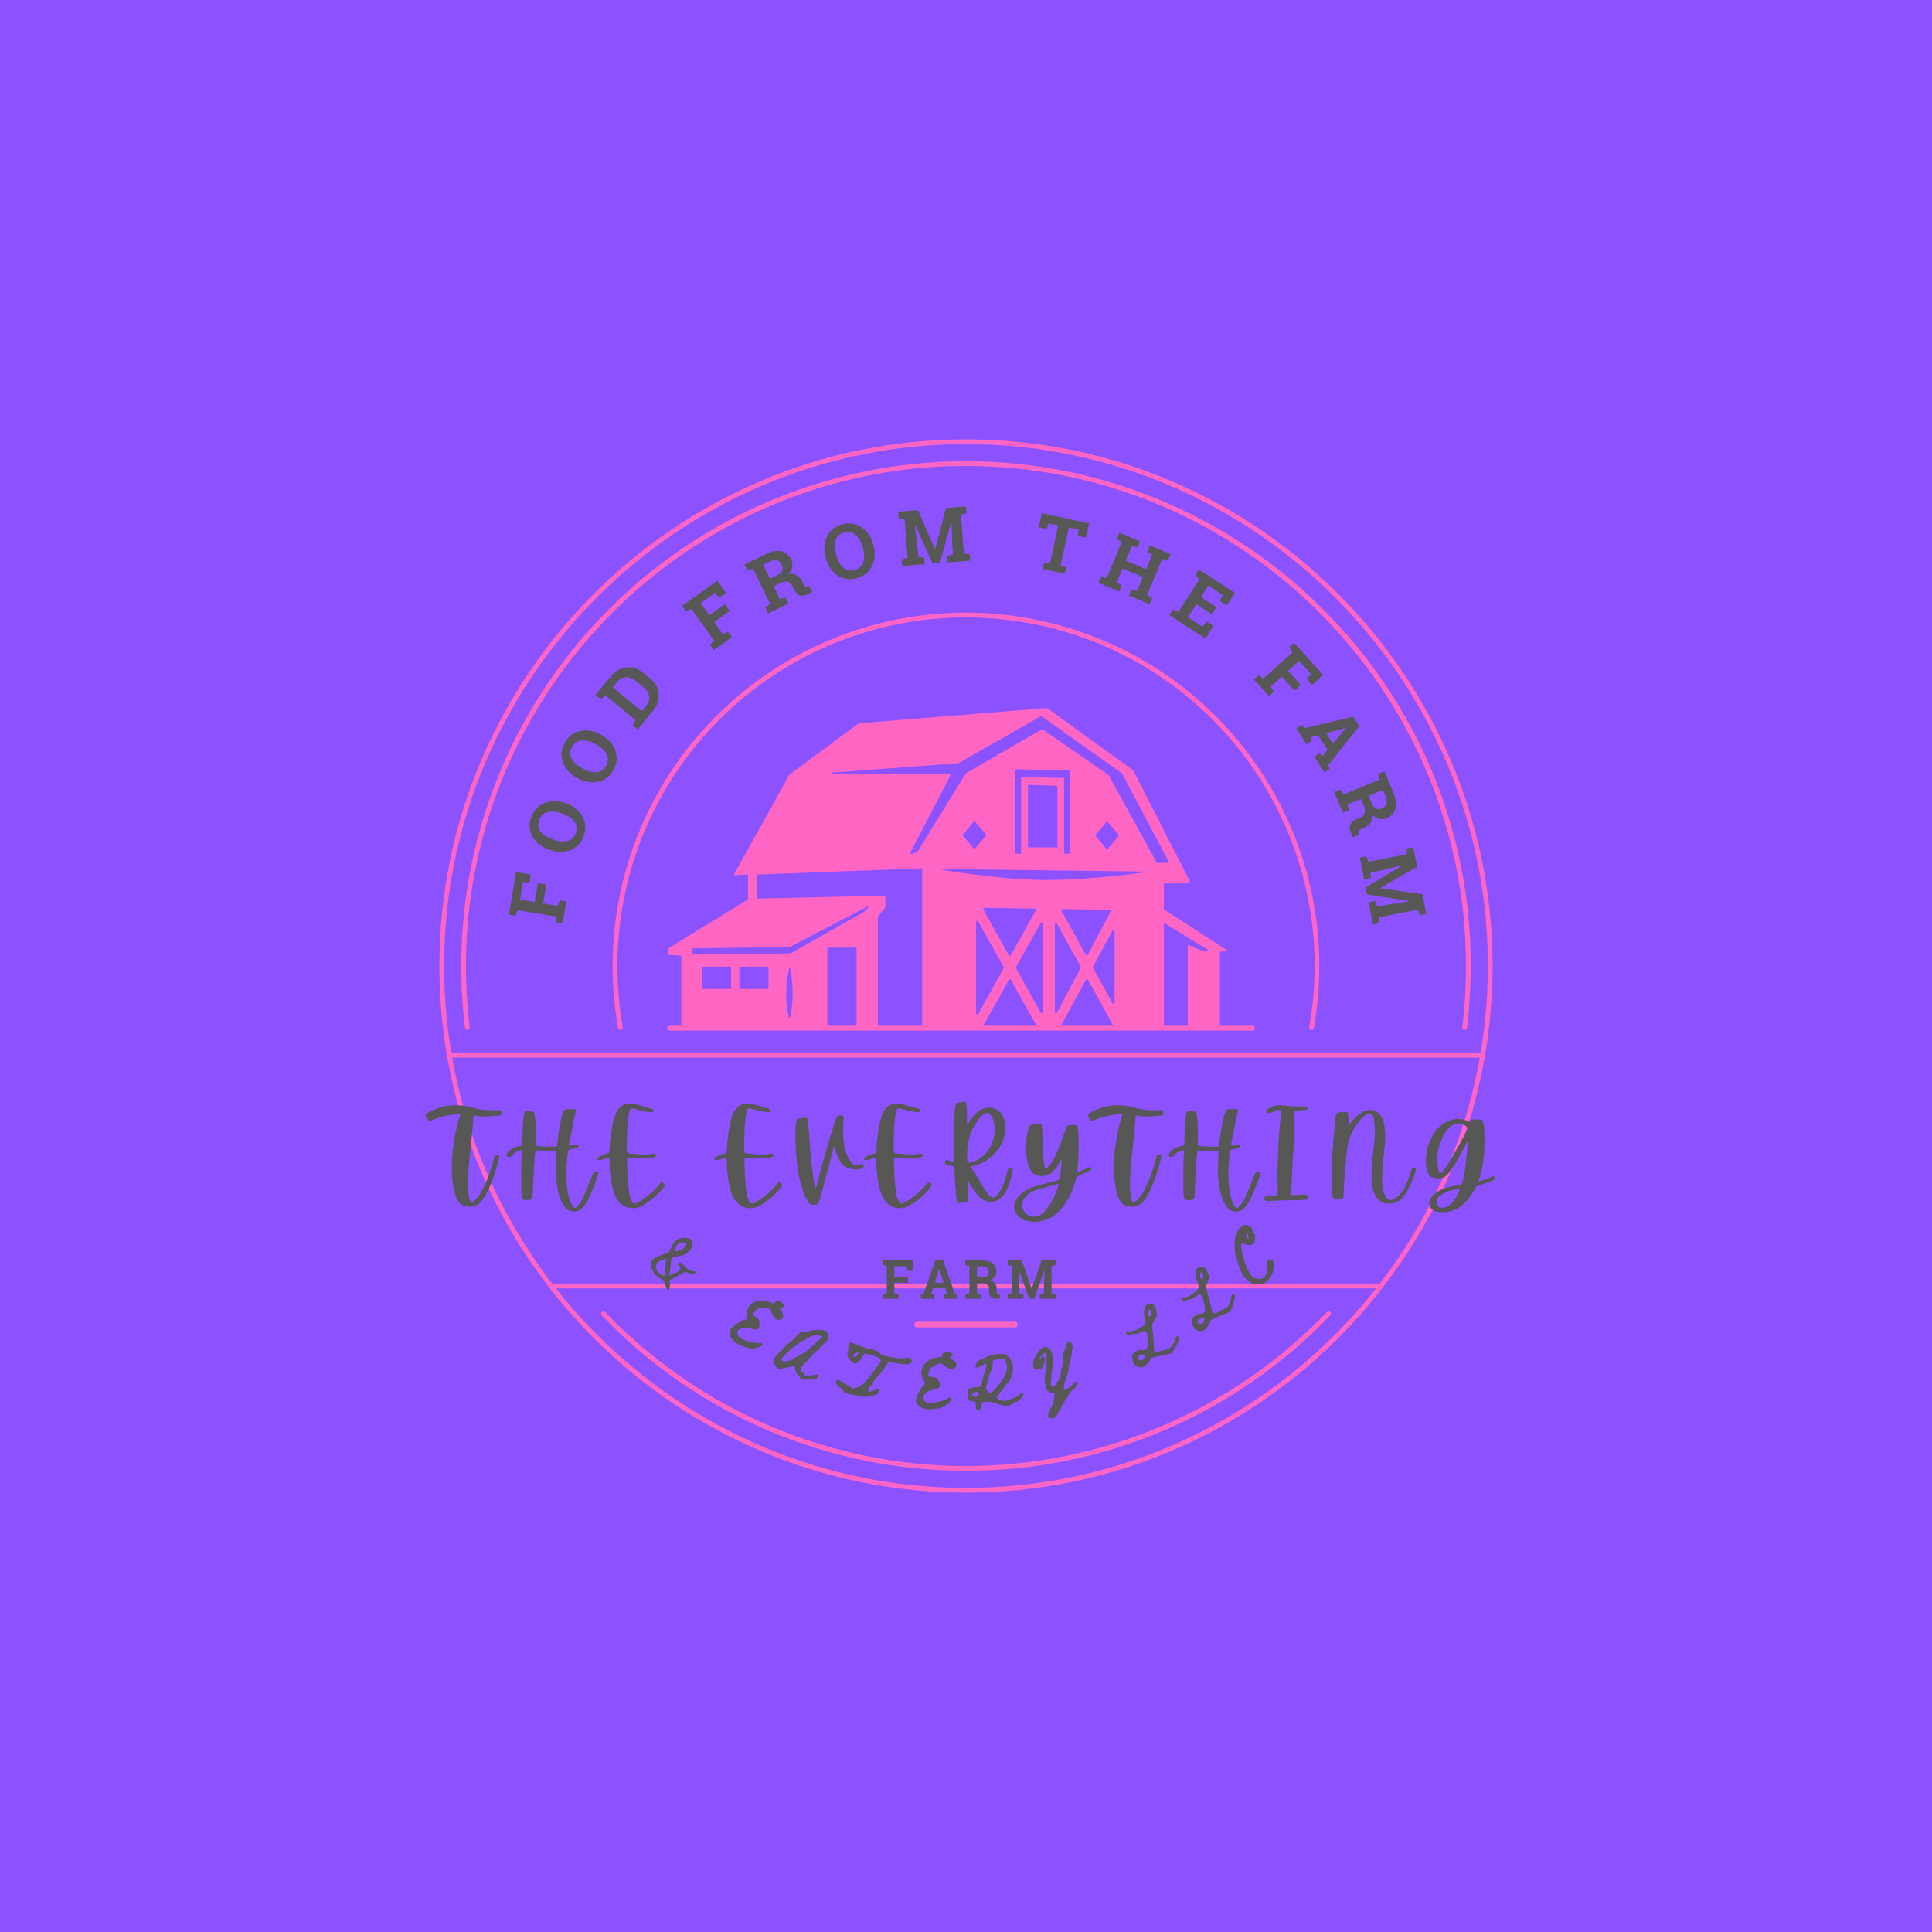 <svg xmlns="http://www.w3.org/2000/svg" xmlns:xlink="http://www.w3.org/1999/xlink" width="500" zoomAndPan="magnify" viewBox="0 0 375 375" height="500" preserveAspectRatio="xMidYMid meet" version="1.0"><defs><g/><clipPath id="ca51922cb0"><path d="M 85.285 85.285 L 290 85.285 L 290 290 L 85.285 290 Z M 85.285 85.285 " clip-rule="nonzero"/></clipPath><clipPath id="f977360310"><path d="M 129.504 198 L 243.504 198 L 243.504 200.332 L 129.504 200.332 Z M 129.504 198 " clip-rule="nonzero"/></clipPath><clipPath id="ff44fd7f96"><path d="M 129.504 137.332 L 238 137.332 L 238 200 L 129.504 200 Z M 129.504 137.332 " clip-rule="nonzero"/></clipPath></defs><rect x="-37.5" width="450" fill="#ffffff" y="-37.5" height="450" fill-opacity="1"/><rect x="-37.5" width="450" fill="#8c52ff" y="-37.5" height="450" fill-opacity="1"/><path fill="#ff66c4" d="M 196.961 257.652 L 178.035 257.652 C 177.879 257.656 177.746 257.605 177.637 257.496 C 177.523 257.391 177.469 257.258 177.469 257.105 C 177.469 256.949 177.523 256.816 177.637 256.711 C 177.746 256.602 177.879 256.551 178.035 256.559 L 196.961 256.559 C 197.117 256.551 197.25 256.602 197.359 256.711 C 197.473 256.816 197.527 256.949 197.527 257.105 C 197.527 257.258 197.473 257.391 197.359 257.496 C 197.25 257.605 197.117 257.656 196.961 257.652 Z M 196.961 257.652 " fill-opacity="1" fill-rule="nonzero"/><path fill="#ff66c4" d="M 187.5 285.465 C 184.203 285.469 180.918 285.305 177.637 284.977 C 174.359 284.648 171.105 284.156 167.875 283.496 C 164.645 282.84 161.457 282.02 158.312 281.039 C 155.164 280.059 152.074 278.922 149.043 277.629 C 146.012 276.336 143.055 274.895 140.168 273.301 C 137.285 271.707 134.484 269.973 131.777 268.098 C 129.066 266.223 126.457 264.215 123.953 262.074 C 121.445 259.934 119.055 257.672 116.773 255.293 C 116.695 255.199 116.656 255.094 116.66 254.969 C 116.664 254.848 116.711 254.742 116.801 254.66 C 116.887 254.574 116.996 254.531 117.117 254.531 C 117.238 254.531 117.344 254.574 117.434 254.66 C 118.562 255.84 119.719 256.988 120.906 258.105 C 122.094 259.227 123.309 260.312 124.547 261.371 C 125.789 262.43 127.059 263.457 128.352 264.449 C 129.645 265.445 130.961 266.406 132.305 267.332 C 133.645 268.262 135.008 269.152 136.395 270.012 C 137.781 270.871 139.191 271.695 140.617 272.484 C 142.047 273.27 143.492 274.023 144.961 274.738 C 146.426 275.453 147.91 276.129 149.41 276.77 C 150.91 277.41 152.426 278.012 153.957 278.574 C 155.484 279.141 157.031 279.664 158.586 280.148 C 160.145 280.637 161.711 281.082 163.293 281.488 C 164.871 281.895 166.461 282.262 168.059 282.59 C 169.656 282.914 171.262 283.203 172.875 283.449 C 174.488 283.695 176.105 283.898 177.727 284.062 C 179.352 284.227 180.977 284.352 182.605 284.434 C 184.234 284.516 185.863 284.555 187.496 284.555 C 189.129 284.555 190.758 284.516 192.387 284.434 C 194.016 284.352 195.641 284.227 197.266 284.062 C 198.887 283.898 200.504 283.695 202.117 283.449 C 203.73 283.203 205.336 282.914 206.934 282.59 C 208.531 282.262 210.121 281.895 211.699 281.488 C 213.281 281.082 214.848 280.637 216.406 280.148 C 217.961 279.664 219.508 279.141 221.035 278.574 C 222.566 278.012 224.082 277.41 225.582 276.77 C 227.082 276.129 228.566 275.453 230.031 274.738 C 231.5 274.023 232.945 273.27 234.375 272.484 C 235.805 271.695 237.211 270.871 238.598 270.012 C 239.984 269.152 241.348 268.262 242.691 267.332 C 244.031 266.406 245.348 265.445 246.641 264.449 C 247.934 263.457 249.203 262.43 250.445 261.371 C 251.684 260.312 252.898 259.227 254.086 258.105 C 255.273 256.988 256.43 255.84 257.559 254.66 C 257.648 254.574 257.754 254.531 257.875 254.531 C 258 254.531 258.105 254.574 258.191 254.66 C 258.281 254.742 258.328 254.848 258.332 254.969 C 258.336 255.094 258.297 255.199 258.219 255.293 C 255.941 257.672 253.547 259.934 251.043 262.074 C 248.535 264.215 245.926 266.223 243.219 268.098 C 240.508 269.973 237.711 271.707 234.824 273.301 C 231.941 274.891 228.984 276.336 225.953 277.629 C 222.922 278.922 219.832 280.059 216.688 281.039 C 213.539 282.02 210.352 282.84 207.125 283.496 C 203.895 284.156 200.641 284.648 197.359 284.977 C 194.082 285.305 190.797 285.469 187.5 285.465 Z M 254.57 199.914 C 254.547 199.914 254.52 199.914 254.492 199.91 C 254.367 199.887 254.27 199.824 254.199 199.723 C 254.125 199.617 254.102 199.504 254.121 199.379 C 254.328 198.23 254.504 197.074 254.648 195.91 C 254.793 194.75 254.91 193.586 254.996 192.422 C 255.078 191.254 255.133 190.086 255.16 188.918 C 255.184 187.746 255.176 186.578 255.141 185.41 C 255.105 184.242 255.039 183.074 254.941 181.906 C 254.844 180.742 254.719 179.578 254.562 178.422 C 254.402 177.262 254.215 176.105 254 174.957 C 253.781 173.809 253.535 172.664 253.262 171.527 C 252.984 170.391 252.68 169.262 252.344 168.141 C 252.008 167.023 251.645 165.91 251.254 164.809 C 250.863 163.707 250.441 162.617 249.992 161.535 C 249.543 160.453 249.066 159.387 248.562 158.332 C 248.059 157.277 247.527 156.234 246.969 155.207 C 246.41 154.18 245.824 153.168 245.215 152.168 C 244.605 151.172 243.969 150.191 243.305 149.227 C 242.645 148.262 241.957 147.312 241.246 146.387 C 240.535 145.457 239.805 144.547 239.043 143.656 C 238.285 142.766 237.508 141.895 236.703 141.043 C 235.898 140.191 235.074 139.363 234.23 138.555 C 233.383 137.75 232.516 136.965 231.629 136.199 C 230.742 135.438 229.836 134.699 228.914 133.984 C 227.988 133.266 227.043 132.574 226.082 131.91 C 225.121 131.242 224.145 130.602 223.152 129.984 C 222.156 129.367 221.148 128.777 220.121 128.215 C 219.098 127.652 218.059 127.113 217.008 126.605 C 215.953 126.094 214.887 125.609 213.812 125.156 C 212.734 124.703 211.645 124.273 210.543 123.879 C 209.445 123.48 208.336 123.109 207.215 122.77 C 206.098 122.43 204.969 122.117 203.836 121.832 C 202.699 121.551 201.559 121.301 200.41 121.074 C 199.262 120.852 198.109 120.66 196.949 120.496 C 195.793 120.332 194.629 120.199 193.465 120.098 C 192.301 119.992 191.133 119.922 189.965 119.879 C 188.797 119.836 187.625 119.824 186.457 119.84 C 185.289 119.859 184.117 119.906 182.953 119.988 C 181.785 120.066 180.621 120.176 179.461 120.312 C 178.297 120.453 177.141 120.621 175.988 120.82 C 174.836 121.02 173.688 121.246 172.547 121.508 C 171.406 121.766 170.273 122.051 169.148 122.371 C 168.023 122.688 166.906 123.031 165.797 123.41 C 164.691 123.785 163.594 124.188 162.504 124.617 C 161.418 125.051 160.344 125.512 159.281 126 C 158.219 126.488 157.168 127 156.133 127.543 C 155.094 128.086 154.074 128.656 153.066 129.25 C 152.059 129.844 151.07 130.465 150.094 131.113 C 149.117 131.758 148.16 132.43 147.223 133.129 C 146.281 133.824 145.359 134.543 144.457 135.289 C 143.555 136.031 142.672 136.797 141.809 137.59 C 140.949 138.379 140.105 139.191 139.285 140.023 C 138.465 140.855 137.664 141.711 136.891 142.586 C 136.113 143.461 135.359 144.355 134.629 145.27 C 133.898 146.184 133.195 147.113 132.512 148.066 C 131.832 149.016 131.172 149.984 130.543 150.969 C 129.91 151.953 129.305 152.953 128.727 153.969 C 128.145 154.984 127.594 156.016 127.066 157.059 C 126.539 158.105 126.043 159.16 125.57 160.23 C 125.098 161.301 124.656 162.383 124.238 163.477 C 123.824 164.57 123.438 165.676 123.078 166.789 C 122.723 167.902 122.395 169.023 122.094 170.156 C 121.793 171.285 121.523 172.422 121.281 173.566 C 121.039 174.711 120.828 175.863 120.648 177.016 C 120.469 178.172 120.316 179.332 120.195 180.496 C 120.074 181.66 119.984 182.824 119.922 183.992 C 119.863 185.16 119.832 186.328 119.832 187.5 C 119.832 191.492 120.176 195.453 120.871 199.383 C 120.895 199.508 120.867 199.621 120.797 199.723 C 120.723 199.824 120.625 199.887 120.504 199.91 C 120.379 199.934 120.266 199.906 120.16 199.836 C 120.059 199.762 119.996 199.664 119.973 199.543 C 119.766 198.375 119.59 197.203 119.441 196.027 C 119.293 194.852 119.176 193.672 119.09 192.488 C 119.004 191.305 118.949 190.121 118.926 188.938 C 118.898 187.754 118.906 186.566 118.941 185.383 C 118.98 184.199 119.047 183.016 119.145 181.832 C 119.242 180.652 119.371 179.473 119.531 178.297 C 119.688 177.125 119.879 175.953 120.098 174.789 C 120.316 173.625 120.566 172.465 120.848 171.312 C 121.129 170.16 121.438 169.02 121.777 167.883 C 122.117 166.746 122.484 165.621 122.883 164.504 C 123.277 163.387 123.707 162.281 124.16 161.188 C 124.613 160.09 125.098 159.008 125.609 157.938 C 126.121 156.871 126.66 155.812 127.223 154.773 C 127.789 153.73 128.383 152.703 129 151.691 C 129.621 150.684 130.266 149.688 130.938 148.711 C 131.605 147.734 132.301 146.773 133.023 145.832 C 133.742 144.891 134.488 143.969 135.254 143.066 C 136.023 142.164 136.812 141.281 137.629 140.418 C 138.441 139.555 139.277 138.715 140.137 137.898 C 140.992 137.078 141.871 136.281 142.77 135.508 C 143.668 134.738 144.586 133.988 145.523 133.262 C 146.461 132.535 147.418 131.836 148.391 131.16 C 149.363 130.484 150.355 129.832 151.363 129.211 C 152.371 128.586 153.395 127.988 154.434 127.414 C 155.473 126.844 156.523 126.301 157.59 125.781 C 158.656 125.266 159.738 124.777 160.828 124.316 C 161.922 123.855 163.023 123.422 164.141 123.02 C 165.254 122.617 166.379 122.242 167.512 121.895 C 168.645 121.551 169.789 121.234 170.938 120.949 C 172.09 120.664 173.246 120.406 174.41 120.18 C 175.574 119.953 176.742 119.758 177.918 119.594 C 179.09 119.426 180.266 119.293 181.449 119.188 C 182.629 119.082 183.812 119.008 184.996 118.965 C 186.18 118.922 187.367 118.91 188.551 118.93 C 189.738 118.949 190.922 118.996 192.105 119.078 C 193.285 119.156 194.465 119.266 195.645 119.406 C 196.82 119.547 197.992 119.719 199.16 119.922 C 200.328 120.121 201.492 120.355 202.648 120.617 C 203.805 120.879 204.953 121.172 206.094 121.492 C 207.234 121.812 208.367 122.164 209.488 122.543 C 210.613 122.926 211.723 123.332 212.824 123.77 C 213.926 124.211 215.016 124.676 216.094 125.168 C 217.172 125.664 218.234 126.188 219.285 126.734 C 220.336 127.285 221.371 127.863 222.391 128.465 C 223.414 129.066 224.418 129.699 225.406 130.352 C 226.395 131.008 227.363 131.688 228.316 132.395 C 229.27 133.102 230.203 133.828 231.117 134.582 C 232.031 135.336 232.926 136.113 233.801 136.914 C 234.676 137.715 235.527 138.539 236.359 139.383 C 237.191 140.227 238 141.094 238.789 141.98 C 239.574 142.867 240.34 143.773 241.078 144.699 C 241.816 145.625 242.531 146.57 243.223 147.535 C 243.914 148.496 244.582 149.477 245.219 150.477 C 245.859 151.473 246.473 152.488 247.062 153.516 C 247.648 154.547 248.211 155.59 248.742 156.648 C 249.277 157.707 249.781 158.777 250.258 159.863 C 250.738 160.949 251.188 162.047 251.609 163.152 C 252.027 164.262 252.422 165.379 252.785 166.508 C 253.145 167.637 253.48 168.773 253.785 169.922 C 254.086 171.066 254.363 172.219 254.605 173.379 C 254.852 174.539 255.062 175.703 255.246 176.875 C 255.43 178.047 255.586 179.223 255.707 180.402 C 255.828 181.582 255.922 182.762 255.984 183.945 C 256.047 185.129 256.074 186.312 256.074 187.5 C 256.074 191.543 255.723 195.559 255.02 199.543 C 255 199.648 254.949 199.738 254.863 199.809 C 254.781 199.879 254.684 199.914 254.57 199.914 Z M 284.281 199.914 C 284.262 199.914 284.242 199.914 284.223 199.91 C 284.098 199.898 284 199.84 283.922 199.742 C 283.844 199.641 283.812 199.531 283.828 199.406 C 284.312 195.449 284.555 191.48 284.555 187.496 C 284.555 133.98 241.016 90.441 187.496 90.441 C 133.98 90.441 90.441 133.98 90.441 187.5 C 90.441 191.484 90.68 195.453 91.164 199.406 C 91.18 199.531 91.148 199.645 91.07 199.742 C 90.992 199.84 90.891 199.898 90.766 199.914 C 90.641 199.93 90.531 199.898 90.43 199.82 C 90.332 199.742 90.273 199.641 90.258 199.516 C 89.773 195.527 89.527 191.52 89.527 187.5 C 89.527 185.094 89.617 182.691 89.793 180.293 C 89.973 177.895 90.234 175.504 90.59 173.125 C 90.941 170.746 91.383 168.383 91.91 166.035 C 92.438 163.688 93.047 161.363 93.746 159.059 C 94.445 156.758 95.227 154.484 96.094 152.242 C 96.957 149.996 97.906 147.785 98.934 145.613 C 99.961 143.438 101.07 141.305 102.254 139.211 C 103.441 137.117 104.703 135.07 106.039 133.07 C 107.375 131.07 108.785 129.121 110.262 127.227 C 111.742 125.328 113.293 123.488 114.906 121.707 C 116.523 119.926 118.199 118.203 119.941 116.547 C 121.688 114.887 123.488 113.293 125.348 111.766 C 127.207 110.242 129.117 108.785 131.086 107.402 C 133.051 106.016 135.066 104.703 137.129 103.469 C 139.195 102.23 141.301 101.07 143.449 99.988 C 145.598 98.91 147.785 97.906 150.008 96.988 C 152.227 96.066 154.48 95.23 156.766 94.473 C 159.051 93.719 161.359 93.051 163.691 92.465 C 166.027 91.879 168.379 91.383 170.75 90.973 C 173.117 90.559 175.5 90.238 177.895 90 C 180.289 89.766 182.688 89.617 185.094 89.559 C 187.496 89.5 189.902 89.527 192.305 89.648 C 194.707 89.766 197.102 89.973 199.488 90.266 C 201.879 90.559 204.25 90.941 206.609 91.41 C 208.969 91.879 211.309 92.438 213.629 93.078 C 215.945 93.719 218.238 94.445 220.504 95.254 C 222.766 96.066 225 96.957 227.199 97.934 C 229.398 98.91 231.559 99.965 233.68 101.098 C 235.801 102.23 237.879 103.441 239.91 104.73 C 241.945 106.016 243.926 107.375 245.859 108.809 C 247.789 110.242 249.668 111.742 251.488 113.316 C 253.309 114.887 255.07 116.523 256.773 118.223 C 259.047 120.488 261.207 122.859 263.25 125.336 C 265.289 127.812 267.203 130.383 268.988 133.051 C 270.777 135.715 272.43 138.465 273.941 141.293 C 275.457 144.125 276.828 147.023 278.059 149.988 C 279.285 152.953 280.363 155.973 281.293 159.043 C 282.223 162.117 283 165.227 283.621 168.375 C 284.242 171.527 284.707 174.699 285.016 177.891 C 285.324 181.086 285.473 184.289 285.465 187.5 C 285.461 191.52 285.219 195.527 284.73 199.516 C 284.715 199.629 284.664 199.727 284.578 199.801 C 284.496 199.875 284.395 199.914 284.281 199.914 Z M 284.281 199.914 " fill-opacity="1" fill-rule="nonzero"/><path fill="#ff66c4" d="M 87.297 204.355 L 287.699 204.355 L 287.699 205.27 L 87.297 205.27 Z M 87.297 204.355 " fill-opacity="1" fill-rule="nonzero"/><path fill="#ff66c4" d="M 106.781 249.168 L 268.215 249.168 L 268.215 250.078 L 106.781 250.078 Z M 106.781 249.168 " fill-opacity="1" fill-rule="nonzero"/><g clip-path="url(#ca51922cb0)"><path fill="#ff66c4" d="M 187.5 289.707 C 131.137 289.707 85.285 243.855 85.285 187.5 C 85.285 131.141 131.137 85.285 187.5 85.285 C 243.859 85.285 289.711 131.141 289.711 187.5 C 289.711 243.859 243.855 289.707 187.5 289.707 Z M 187.5 86.199 C 131.641 86.199 86.199 131.641 86.199 187.5 C 86.199 243.359 131.641 288.797 187.5 288.797 C 243.359 288.797 288.797 243.355 288.797 187.5 C 288.797 131.645 243.355 86.199 187.5 86.199 Z M 187.5 86.199 " fill-opacity="1" fill-rule="nonzero"/></g><g fill="#575756" fill-opacity="1"><g transform="translate(85.012, 232.579)"><g><path d="M 4.176 -15.781 C 3.75 -14.301 3.391 -12.797 3.145 -11.27 C 2.648 -8.352 2.516 -5.434 2.941 -2.492 C 3.074 -1.57 3.277 -0.652 3.703 0.203 C 3.996 0.809 4.445 1.281 5.117 1.461 C 6.441 1.863 7.723 1.57 8.574 0.402 C 9 -0.156 9.359 -0.809 9.676 -1.438 C 10.684 -3.457 11.27 -5.633 11.852 -7.789 C 11.988 -8.281 11.852 -8.395 11.359 -8.418 C 11.156 -8.418 11.043 -8.352 10.977 -8.172 C 10.934 -7.969 10.863 -7.766 10.82 -7.543 C 10.281 -5.633 9.699 -3.727 8.777 -1.953 C 8.441 -1.301 8.082 -0.652 7.609 -0.066 C 7.387 0.203 7.117 0.473 6.801 0.629 C 6.441 0.832 6.309 0.785 6.172 0.402 C 6.016 -0.043 5.973 -0.539 5.902 -1.031 C 5.723 -2.582 5.836 -4.152 5.949 -5.723 C 6.172 -9 6.688 -12.277 6.867 -15.578 C 6.914 -16.074 6.938 -16.094 7.387 -16.004 C 8.867 -15.668 10.348 -15.984 11.828 -16.027 C 12.277 -16.051 12.324 -16.164 12.301 -16.656 C 12.258 -17.059 12.234 -17.082 11.762 -17.105 C 11.672 -17.105 11.559 -17.105 11.449 -17.105 C 9.766 -16.992 8.105 -17.129 6.488 -17.645 C 6.129 -17.758 5.746 -17.824 5.387 -17.891 C 2.941 -18.316 0.605 -17.938 -1.57 -16.789 C -2.582 -16.254 -2.582 -16.164 -1.906 -15.266 C -1.617 -14.883 -1.594 -14.859 -1.191 -15.086 C 0.043 -15.715 1.371 -16.004 2.715 -16.207 C 3.211 -16.273 3.75 -16.387 4.266 -16.297 C 4.332 -16.094 4.219 -15.938 4.176 -15.781 Z M 4.176 -15.781 "/></g></g></g><g fill="#575756" fill-opacity="1"><g transform="translate(97.962, 232.579)"><g><path d="M 3.234 -1.391 C 3.234 -0.941 3.254 -0.492 3.367 -0.066 C 3.434 0.18 3.57 0.312 3.859 0.336 C 5.273 0.426 5.387 0.312 5.434 -1.121 C 5.543 -3.68 5.68 -6.242 5.902 -8.777 C 5.949 -9.227 5.949 -9.25 6.398 -9.25 C 7.43 -9.25 8.461 -9.25 9.52 -9.227 C 10.055 -9.227 10.078 -9.227 10.035 -8.664 C 9.965 -7.316 9.875 -5.949 9.945 -4.602 C 10.035 -3.098 10.215 -1.617 10.684 -0.18 C 10.934 0.516 11.246 1.168 11.695 1.727 C 12.098 2.176 12.57 2.535 13.199 2.582 C 14.008 2.648 14.66 2.402 15.176 1.773 C 15.602 1.258 15.984 0.695 16.273 0.09 C 17.016 -1.414 17.578 -2.984 18.137 -4.578 C 18.184 -4.738 18.293 -4.895 18.094 -5.004 C 17.668 -5.273 17.328 -5.184 17.129 -4.738 C 17.059 -4.578 16.992 -4.422 16.926 -4.266 C 16.363 -2.918 15.871 -1.551 15.266 -0.223 C 14.949 0.426 14.59 1.055 14.098 1.57 C 13.672 1.996 13.535 1.996 13.199 1.527 C 13.062 1.348 12.953 1.121 12.863 0.922 C 12.57 0.293 12.391 -0.359 12.258 -1.012 C 11.809 -3.547 11.918 -6.082 12.234 -8.598 C 12.324 -9.473 12.324 -9.43 13.109 -9.539 C 13.402 -9.562 13.672 -9.676 13.961 -9.766 C 14.141 -9.832 14.344 -9.922 14.301 -10.168 C 14.23 -10.438 13.984 -10.414 13.781 -10.395 C 13.648 -10.395 13.535 -10.348 13.402 -10.324 C 13.223 -10.281 13.02 -10.234 12.84 -10.215 C 12.594 -10.145 12.48 -10.234 12.504 -10.504 C 12.57 -10.844 12.617 -11.203 12.707 -11.559 C 13.086 -13.332 13.312 -15.152 13.828 -16.902 C 13.941 -17.238 13.895 -17.285 13.512 -17.309 C 13.02 -17.309 12.527 -17.262 12.055 -17.285 C 11.695 -17.285 11.516 -17.129 11.402 -16.812 C 11.223 -16.297 11.043 -15.781 10.934 -15.242 C 10.617 -13.648 10.324 -12.078 10.191 -10.461 C 10.168 -10.215 10.125 -10.012 9.809 -10.012 C 8.664 -9.988 7.52 -9.988 6.375 -10.125 C 6.082 -10.145 6.016 -10.305 6.016 -10.574 C 6.039 -11.426 6.039 -12.277 6.039 -13.133 C 6.039 -14.051 5.992 -14.996 5.859 -15.914 C 5.723 -16.836 5.703 -16.836 4.758 -16.879 C 3.816 -16.902 3.816 -16.902 3.703 -15.984 C 3.5 -14.434 3.457 -12.906 3.434 -11.359 C 3.434 -11.133 3.41 -10.934 3.41 -10.707 C 3.41 -10.371 3.301 -10.191 2.918 -10.145 C 2.312 -10.055 1.727 -9.832 1.211 -9.473 C 0.941 -9.27 0.672 -9.07 0.516 -8.754 C 0.383 -8.551 0.27 -8.328 0.473 -8.125 C 0.605 -7.945 1.102 -7.969 1.301 -8.148 C 1.371 -8.215 1.414 -8.305 1.48 -8.395 C 1.84 -8.801 2.289 -9.07 2.805 -9.227 C 3.301 -9.383 3.344 -9.359 3.32 -8.82 C 3.301 -7.543 3.164 -6.285 3.211 -5.004 C 3.211 -3.793 3.211 -2.605 3.234 -1.391 Z M 3.234 -1.391 "/></g></g></g><g fill="#575756" fill-opacity="1"><g transform="translate(116.993, 232.579)"><g><path d="M 5.094 -16.543 C 5.297 -17.508 5.363 -17.531 6.332 -17.309 C 7.207 -17.082 8.082 -16.812 8.98 -16.746 C 9.203 -16.723 9.406 -16.699 9.629 -16.746 C 9.789 -16.789 9.855 -16.926 9.855 -17.082 C 9.855 -17.238 9.742 -17.309 9.609 -17.328 C 8.418 -17.598 7.273 -18.07 6.062 -18.316 C 4.488 -18.633 3.32 -18.047 2.625 -16.609 C 2.312 -15.961 2.109 -15.266 1.953 -14.57 C 1.594 -12.84 1.391 -11.09 1.324 -9.34 C 1.301 -8.801 1.281 -8.801 0.785 -8.641 C 0.27 -8.508 -0.223 -8.352 -0.695 -8.059 C -0.875 -7.945 -1.211 -7.836 -1.121 -7.586 C -1.031 -7.316 -0.695 -7.406 -0.426 -7.43 C -0.336 -7.43 -0.223 -7.477 -0.133 -7.496 C 0.113 -7.566 0.359 -7.656 0.605 -7.723 C 1.281 -7.902 1.281 -7.902 1.301 -7.227 C 1.301 -6.016 1.414 -4.828 1.594 -3.637 C 1.773 -2.379 2.043 -1.121 2.648 0 C 3.66 1.863 5.973 2.492 7.789 1.391 C 9.07 0.629 10.215 -0.312 11.223 -1.391 C 11.492 -1.684 11.719 -1.996 11.941 -2.289 C 12.055 -2.445 12.078 -2.582 11.941 -2.738 C 11.605 -3.188 11.426 -3.188 11.043 -2.785 C 10.977 -2.715 10.934 -2.648 10.887 -2.582 C 10.035 -1.48 8.98 -0.605 7.855 0.18 C 7.496 0.426 7.137 0.652 6.758 0.852 C 6.152 1.168 5.883 1.055 5.566 0.426 C 5.363 0.023 5.254 -0.402 5.184 -0.852 C 4.828 -2.941 4.781 -5.051 4.715 -7.184 C 4.691 -7.789 4.691 -7.789 5.344 -7.766 C 6.512 -7.746 7.656 -7.676 8.82 -7.766 C 9.227 -7.789 9.629 -7.855 10.012 -7.969 C 10.191 -8.035 10.414 -8.105 10.348 -8.352 C 10.305 -8.574 10.102 -8.621 9.898 -8.641 C 9.832 -8.641 9.742 -8.641 9.652 -8.621 C 8.125 -8.328 6.621 -8.551 5.094 -8.711 C 4.781 -8.73 4.668 -8.891 4.668 -9.18 C 4.691 -10.055 4.691 -10.953 4.691 -11.852 C 4.715 -13.422 4.781 -15.016 5.094 -16.543 Z M 5.094 -16.543 "/></g></g></g><g fill="#575756" fill-opacity="1"><g transform="translate(130.481, 232.579)"><g/></g></g><g fill="#575756" fill-opacity="1"><g transform="translate(139.773, 232.579)"><g><path d="M 5.094 -16.543 C 5.297 -17.508 5.363 -17.531 6.332 -17.309 C 7.207 -17.082 8.082 -16.812 8.98 -16.746 C 9.203 -16.723 9.406 -16.699 9.629 -16.746 C 9.789 -16.789 9.855 -16.926 9.855 -17.082 C 9.855 -17.238 9.742 -17.309 9.609 -17.328 C 8.418 -17.598 7.273 -18.07 6.062 -18.316 C 4.488 -18.633 3.32 -18.047 2.625 -16.609 C 2.312 -15.961 2.109 -15.266 1.953 -14.57 C 1.594 -12.84 1.391 -11.09 1.324 -9.34 C 1.301 -8.801 1.281 -8.801 0.785 -8.641 C 0.27 -8.508 -0.223 -8.352 -0.695 -8.059 C -0.875 -7.945 -1.211 -7.836 -1.121 -7.586 C -1.031 -7.316 -0.695 -7.406 -0.426 -7.43 C -0.336 -7.43 -0.223 -7.477 -0.133 -7.496 C 0.113 -7.566 0.359 -7.656 0.605 -7.723 C 1.281 -7.902 1.281 -7.902 1.301 -7.227 C 1.301 -6.016 1.414 -4.828 1.594 -3.637 C 1.773 -2.379 2.043 -1.121 2.648 0 C 3.66 1.863 5.973 2.492 7.789 1.391 C 9.07 0.629 10.215 -0.312 11.223 -1.391 C 11.492 -1.684 11.719 -1.996 11.941 -2.289 C 12.055 -2.445 12.078 -2.582 11.941 -2.738 C 11.605 -3.188 11.426 -3.188 11.043 -2.785 C 10.977 -2.715 10.934 -2.648 10.887 -2.582 C 10.035 -1.48 8.98 -0.605 7.855 0.18 C 7.496 0.426 7.137 0.652 6.758 0.852 C 6.152 1.168 5.883 1.055 5.566 0.426 C 5.363 0.023 5.254 -0.402 5.184 -0.852 C 4.828 -2.941 4.781 -5.051 4.715 -7.184 C 4.691 -7.789 4.691 -7.789 5.344 -7.766 C 6.512 -7.746 7.656 -7.676 8.82 -7.766 C 9.227 -7.789 9.629 -7.855 10.012 -7.969 C 10.191 -8.035 10.414 -8.105 10.348 -8.352 C 10.305 -8.574 10.102 -8.621 9.898 -8.641 C 9.832 -8.641 9.742 -8.641 9.652 -8.621 C 8.125 -8.328 6.621 -8.551 5.094 -8.711 C 4.781 -8.73 4.668 -8.891 4.668 -9.18 C 4.691 -10.055 4.691 -10.953 4.691 -11.852 C 4.715 -13.422 4.781 -15.016 5.094 -16.543 Z M 5.094 -16.543 "/></g></g></g><g fill="#575756" fill-opacity="1"><g transform="translate(153.261, 232.579)"><g><path d="M 4.895 -2.266 C 4.512 -4.332 4.266 -6.422 4.086 -8.508 C 3.949 -10.234 3.84 -11.965 3.68 -13.691 C 3.637 -14.211 3.547 -14.727 3.48 -15.266 C 3.434 -15.555 3.277 -15.645 2.984 -15.625 C 2.648 -15.578 2.312 -15.555 1.977 -15.512 C 1.461 -15.445 1.414 -15.398 1.324 -14.906 C 1.191 -14.211 1.121 -13.512 1.121 -12.816 C 1.102 -11.359 1.191 -9.898 1.281 -8.441 C 1.414 -6.129 1.797 -3.859 2.535 -1.66 C 2.785 -0.898 3.074 -0.156 3.5 0.539 C 3.883 1.168 4.309 1.348 5.027 1.234 C 5.387 1.191 5.613 1.031 5.703 0.672 C 5.836 0.223 5.992 -0.203 6.105 -0.652 C 6.938 -3.547 7.633 -6.465 8.418 -9.383 C 8.461 -9.586 8.531 -9.809 8.598 -10.035 C 8.801 -9.922 8.754 -9.742 8.801 -9.609 C 9.023 -8.641 9.383 -7.723 9.988 -6.891 C 10.438 -6.309 11.023 -5.902 11.762 -5.746 C 12.121 -5.68 12.504 -5.613 12.887 -5.59 C 13.312 -5.566 13.738 -5.633 14.121 -5.836 C 14.254 -5.926 14.391 -5.992 14.391 -6.172 C 14.391 -6.512 14.254 -6.688 13.805 -6.555 C 12.773 -6.242 12.324 -6.422 11.719 -7.297 C 11.09 -8.215 10.754 -9.227 10.574 -10.305 C 10.348 -11.762 10.371 -13.223 10.438 -14.68 C 10.461 -14.996 10.461 -15.309 10.461 -15.625 C 10.461 -15.824 10.395 -16.004 10.145 -16.051 C 9.562 -16.184 9.203 -15.984 9 -15.398 C 7.633 -11.293 6.465 -7.117 5.363 -2.918 C 5.273 -2.582 5.23 -2.246 5.027 -1.863 C 4.961 -2.066 4.914 -2.176 4.895 -2.266 Z M 4.895 -2.266 "/></g></g></g><g fill="#575756" fill-opacity="1"><g transform="translate(168.791, 232.579)"><g><path d="M 5.094 -16.543 C 5.297 -17.508 5.363 -17.531 6.332 -17.309 C 7.207 -17.082 8.082 -16.812 8.98 -16.746 C 9.203 -16.723 9.406 -16.699 9.629 -16.746 C 9.789 -16.789 9.855 -16.926 9.855 -17.082 C 9.855 -17.238 9.742 -17.309 9.609 -17.328 C 8.418 -17.598 7.273 -18.07 6.062 -18.316 C 4.488 -18.633 3.32 -18.047 2.625 -16.609 C 2.312 -15.961 2.109 -15.266 1.953 -14.57 C 1.594 -12.84 1.391 -11.09 1.324 -9.34 C 1.301 -8.801 1.281 -8.801 0.785 -8.641 C 0.27 -8.508 -0.223 -8.352 -0.695 -8.059 C -0.875 -7.945 -1.211 -7.836 -1.121 -7.586 C -1.031 -7.316 -0.695 -7.406 -0.426 -7.43 C -0.336 -7.43 -0.223 -7.477 -0.133 -7.496 C 0.113 -7.566 0.359 -7.656 0.605 -7.723 C 1.281 -7.902 1.281 -7.902 1.301 -7.227 C 1.301 -6.016 1.414 -4.828 1.594 -3.637 C 1.773 -2.379 2.043 -1.121 2.648 0 C 3.66 1.863 5.973 2.492 7.789 1.391 C 9.07 0.629 10.215 -0.312 11.223 -1.391 C 11.492 -1.684 11.719 -1.996 11.941 -2.289 C 12.055 -2.445 12.078 -2.582 11.941 -2.738 C 11.605 -3.188 11.426 -3.188 11.043 -2.785 C 10.977 -2.715 10.934 -2.648 10.887 -2.582 C 10.035 -1.48 8.98 -0.605 7.855 0.18 C 7.496 0.426 7.137 0.652 6.758 0.852 C 6.152 1.168 5.883 1.055 5.566 0.426 C 5.363 0.023 5.254 -0.402 5.184 -0.852 C 4.828 -2.941 4.781 -5.051 4.715 -7.184 C 4.691 -7.789 4.691 -7.789 5.344 -7.766 C 6.512 -7.746 7.656 -7.676 8.82 -7.766 C 9.227 -7.789 9.629 -7.855 10.012 -7.969 C 10.191 -8.035 10.414 -8.105 10.348 -8.352 C 10.305 -8.574 10.102 -8.621 9.898 -8.641 C 9.832 -8.641 9.742 -8.641 9.652 -8.621 C 8.125 -8.328 6.621 -8.551 5.094 -8.711 C 4.781 -8.73 4.668 -8.891 4.668 -9.18 C 4.691 -10.055 4.691 -10.953 4.691 -11.852 C 4.715 -13.422 4.781 -15.016 5.094 -16.543 Z M 5.094 -16.543 "/></g></g></g><g fill="#575756" fill-opacity="1"><g transform="translate(182.279, 232.579)"><g><path d="M 5.41 -14.457 C 5.41 -15.242 5.41 -16.004 5.41 -16.789 C 5.387 -17.309 5.363 -17.848 5.297 -18.363 C 5.273 -18.742 5.164 -18.789 4.805 -18.742 C 4.422 -18.676 4.062 -18.586 3.68 -18.543 C 3.367 -18.473 3.211 -18.293 3.164 -17.98 C 3.121 -17.465 3.031 -16.949 2.984 -16.41 C 2.805 -14.523 2.852 -12.637 2.828 -10.773 C 2.828 -9.742 2.852 -8.73 2.852 -7.723 C 2.852 -7.07 2.852 -7.07 2.199 -7.227 C 1.977 -7.273 1.75 -7.34 1.527 -7.406 C 1.391 -7.43 1.281 -7.43 1.211 -7.297 C 1.012 -6.98 1.121 -6.668 1.461 -6.555 C 1.816 -6.441 2.156 -6.332 2.516 -6.262 C 2.828 -6.195 2.941 -6.016 2.941 -5.723 C 2.941 -5.59 2.965 -5.434 2.965 -5.273 C 3.074 -3.77 3.164 -2.246 3.277 -0.719 C 3.301 -0.336 3.367 0.066 3.41 0.473 C 3.457 0.785 3.637 0.965 3.973 0.922 C 4.332 0.875 4.691 0.852 5.051 0.809 C 5.523 0.762 5.59 0.695 5.59 0.203 C 5.59 -0.293 5.523 -0.809 5.523 -1.301 C 5.523 -2.043 5.523 -2.762 5.523 -3.57 C 5.656 -3.367 5.746 -3.234 5.812 -3.074 C 6.375 -2.133 6.914 -1.191 7.676 -0.359 C 9.113 1.168 11.402 1.012 12.594 -0.719 C 12.727 -0.898 12.84 -1.102 12.953 -1.301 C 13.469 -2.312 13.828 -3.367 14.074 -4.469 C 14.164 -4.805 14.23 -5.141 14.301 -5.453 C 14.32 -5.633 14.254 -5.723 14.074 -5.77 C 13.535 -5.883 13.402 -5.793 13.266 -5.273 C 13.043 -4.332 12.773 -3.434 12.391 -2.559 C 12.098 -1.863 11.785 -1.191 11.293 -0.629 C 10.73 0 10.305 0.023 9.699 -0.582 C 9.609 -0.672 9.52 -0.785 9.449 -0.875 C 9.047 -1.371 8.688 -1.906 8.371 -2.445 C 7.723 -3.613 7.07 -4.781 6.262 -5.836 C 6.195 -5.902 6.105 -5.992 6.172 -6.129 C 6.332 -6.242 6.531 -6.242 6.711 -6.285 C 8.574 -6.758 10.078 -7.746 11.27 -9.25 C 12.637 -10.977 13.109 -12.93 12.684 -15.086 C 12.258 -17.129 10.191 -18.137 8.305 -17.285 C 7.699 -17.016 7.207 -16.59 6.758 -16.094 C 6.309 -15.578 5.926 -15.039 5.59 -14.434 C 5.523 -14.457 5.453 -14.457 5.41 -14.457 Z M 7.566 -7.496 C 7.047 -7.184 6.441 -7.004 5.836 -6.891 C 5.59 -6.848 5.453 -6.914 5.453 -7.227 C 5.344 -9.699 5.59 -12.078 6.938 -14.23 C 7.43 -15.039 7.969 -15.781 8.754 -16.34 C 9.25 -16.699 9.52 -16.68 9.945 -16.207 C 10.125 -16.051 10.215 -15.824 10.324 -15.625 C 10.684 -14.883 10.773 -14.098 10.844 -13.176 C 10.594 -10.887 9.742 -8.82 7.566 -7.496 Z M 7.566 -7.496 "/></g></g></g><g fill="#575756" fill-opacity="1"><g transform="translate(197.473, 232.579)"><g><path d="M 11.672 -5.68 C 11.785 -6.555 11.809 -7.453 11.852 -8.328 C 11.918 -9.965 11.941 -11.605 11.785 -13.223 C 11.695 -14.188 11.582 -14.254 10.664 -14.211 C 9.629 -14.164 9.629 -14.164 9.293 -13.176 C 8.777 -11.629 8.215 -10.078 7.52 -8.574 C 7.137 -7.699 6.668 -6.867 6.016 -6.152 C 5.859 -5.973 5.723 -5.746 5.453 -5.68 C 5.434 -5.723 5.387 -5.746 5.363 -5.77 C 5.344 -5.902 5.297 -6.016 5.273 -6.152 C 5.027 -7.855 4.871 -9.586 4.895 -11.336 C 4.895 -12.145 4.848 -12.953 4.805 -13.738 C 4.781 -14.344 4.715 -14.367 4.109 -14.344 C 3.93 -14.344 3.727 -14.32 3.547 -14.32 C 2.379 -14.301 2.355 -14.277 2.066 -13.176 C 1.66 -11.648 1.617 -10.078 1.75 -8.508 C 1.84 -7.633 1.977 -6.758 2.336 -5.926 C 2.559 -5.41 2.852 -4.938 3.344 -4.648 C 4.355 -4.062 5.926 -4.219 6.777 -5.027 C 7.387 -5.566 7.789 -6.219 8.172 -6.914 C 8.281 -7.094 8.328 -7.297 8.484 -7.43 C 8.641 -7.316 8.574 -7.184 8.574 -7.07 C 8.531 -6.105 8.395 -5.164 8.305 -4.219 C 8.262 -3.77 8.082 -3.547 7.656 -3.434 C 6.375 -3.121 5.117 -2.762 3.84 -2.426 C 2.762 -2.109 1.727 -1.707 0.852 -0.941 C 0.336 -0.516 -0.113 -0.043 -0.383 0.562 C -0.832 1.594 -0.672 2.559 0.09 3.367 C 0.582 3.883 1.145 4.219 1.816 4.398 C 2.762 4.625 3.703 4.625 4.648 4.445 C 6.152 4.129 7.363 3.367 8.352 2.246 C 9.766 0.582 10.773 -1.281 11.27 -3.41 C 11.383 -3.973 11.648 -4.289 12.168 -4.488 C 12.75 -4.715 13.312 -5.004 13.895 -5.273 C 14.008 -5.344 14.121 -5.387 14.23 -5.453 C 14.48 -5.566 14.41 -5.746 14.32 -5.926 C 14.23 -6.129 14.098 -6.082 13.961 -6.016 C 13.469 -5.812 12.996 -5.566 12.504 -5.363 C 12.258 -5.254 12.031 -5.094 11.695 -5.094 C 11.605 -5.297 11.629 -5.5 11.672 -5.68 Z M 7.07 -0.156 C 6.555 0.875 5.973 1.84 5.164 2.672 C 4.602 3.234 3.949 3.613 3.145 3.57 C 2.223 3.547 1.57 3.031 1.145 2.289 C 0.719 1.57 0.832 0.809 1.281 0.133 C 1.684 -0.516 2.266 -0.965 2.941 -1.301 C 3.277 -1.461 3.637 -1.617 3.996 -1.727 C 5.207 -2.066 6.398 -2.402 7.609 -2.738 C 7.699 -2.762 7.812 -2.762 8.016 -2.785 C 7.812 -1.816 7.477 -0.965 7.07 -0.156 Z M 7.07 -0.156 "/></g></g></g><g fill="#575756" fill-opacity="1"><g transform="translate(213.52, 232.579)"><g><path d="M 4.176 -15.781 C 3.75 -14.301 3.391 -12.797 3.145 -11.27 C 2.648 -8.352 2.516 -5.434 2.941 -2.492 C 3.074 -1.57 3.277 -0.652 3.703 0.203 C 3.996 0.809 4.445 1.281 5.117 1.461 C 6.441 1.863 7.723 1.57 8.574 0.402 C 9 -0.156 9.359 -0.809 9.676 -1.438 C 10.684 -3.457 11.27 -5.633 11.852 -7.789 C 11.988 -8.281 11.852 -8.395 11.359 -8.418 C 11.156 -8.418 11.043 -8.352 10.977 -8.172 C 10.934 -7.969 10.863 -7.766 10.82 -7.543 C 10.281 -5.633 9.699 -3.727 8.777 -1.953 C 8.441 -1.301 8.082 -0.652 7.609 -0.066 C 7.387 0.203 7.117 0.473 6.801 0.629 C 6.441 0.832 6.309 0.785 6.172 0.402 C 6.016 -0.043 5.973 -0.539 5.902 -1.031 C 5.723 -2.582 5.836 -4.152 5.949 -5.723 C 6.172 -9 6.688 -12.277 6.867 -15.578 C 6.914 -16.074 6.938 -16.094 7.387 -16.004 C 8.867 -15.668 10.348 -15.984 11.828 -16.027 C 12.277 -16.051 12.324 -16.164 12.301 -16.656 C 12.258 -17.059 12.234 -17.082 11.762 -17.105 C 11.672 -17.105 11.559 -17.105 11.449 -17.105 C 9.766 -16.992 8.105 -17.129 6.488 -17.645 C 6.129 -17.758 5.746 -17.824 5.387 -17.891 C 2.941 -18.316 0.605 -17.938 -1.57 -16.789 C -2.582 -16.254 -2.582 -16.164 -1.906 -15.266 C -1.617 -14.883 -1.594 -14.859 -1.191 -15.086 C 0.043 -15.715 1.371 -16.004 2.715 -16.207 C 3.211 -16.273 3.75 -16.387 4.266 -16.297 C 4.332 -16.094 4.219 -15.938 4.176 -15.781 Z M 4.176 -15.781 "/></g></g></g><g fill="#575756" fill-opacity="1"><g transform="translate(226.469, 232.579)"><g><path d="M 3.234 -1.391 C 3.234 -0.941 3.254 -0.492 3.367 -0.066 C 3.434 0.18 3.57 0.312 3.859 0.336 C 5.273 0.426 5.387 0.312 5.434 -1.121 C 5.543 -3.68 5.68 -6.242 5.902 -8.777 C 5.949 -9.227 5.949 -9.25 6.398 -9.25 C 7.43 -9.25 8.461 -9.25 9.52 -9.227 C 10.055 -9.227 10.078 -9.227 10.035 -8.664 C 9.965 -7.316 9.875 -5.949 9.945 -4.602 C 10.035 -3.098 10.215 -1.617 10.684 -0.18 C 10.934 0.516 11.246 1.168 11.695 1.727 C 12.098 2.176 12.57 2.535 13.199 2.582 C 14.008 2.648 14.66 2.402 15.176 1.773 C 15.602 1.258 15.984 0.695 16.273 0.09 C 17.016 -1.414 17.578 -2.984 18.137 -4.578 C 18.184 -4.738 18.293 -4.895 18.094 -5.004 C 17.668 -5.273 17.328 -5.184 17.129 -4.738 C 17.059 -4.578 16.992 -4.422 16.926 -4.266 C 16.363 -2.918 15.871 -1.551 15.266 -0.223 C 14.949 0.426 14.59 1.055 14.098 1.57 C 13.672 1.996 13.535 1.996 13.199 1.527 C 13.062 1.348 12.953 1.121 12.863 0.922 C 12.57 0.293 12.391 -0.359 12.258 -1.012 C 11.809 -3.547 11.918 -6.082 12.234 -8.598 C 12.324 -9.473 12.324 -9.43 13.109 -9.539 C 13.402 -9.562 13.672 -9.676 13.961 -9.766 C 14.141 -9.832 14.344 -9.922 14.301 -10.168 C 14.23 -10.438 13.984 -10.414 13.781 -10.395 C 13.648 -10.395 13.535 -10.348 13.402 -10.324 C 13.223 -10.281 13.02 -10.234 12.84 -10.215 C 12.594 -10.145 12.48 -10.234 12.504 -10.504 C 12.57 -10.844 12.617 -11.203 12.707 -11.559 C 13.086 -13.332 13.312 -15.152 13.828 -16.902 C 13.941 -17.238 13.895 -17.285 13.512 -17.309 C 13.02 -17.309 12.527 -17.262 12.055 -17.285 C 11.695 -17.285 11.516 -17.129 11.402 -16.812 C 11.223 -16.297 11.043 -15.781 10.934 -15.242 C 10.617 -13.648 10.324 -12.078 10.191 -10.461 C 10.168 -10.215 10.125 -10.012 9.809 -10.012 C 8.664 -9.988 7.52 -9.988 6.375 -10.125 C 6.082 -10.145 6.016 -10.305 6.016 -10.574 C 6.039 -11.426 6.039 -12.277 6.039 -13.133 C 6.039 -14.051 5.992 -14.996 5.859 -15.914 C 5.723 -16.836 5.703 -16.836 4.758 -16.879 C 3.816 -16.902 3.816 -16.902 3.703 -15.984 C 3.5 -14.434 3.457 -12.906 3.434 -11.359 C 3.434 -11.133 3.41 -10.934 3.41 -10.707 C 3.41 -10.371 3.301 -10.191 2.918 -10.145 C 2.312 -10.055 1.727 -9.832 1.211 -9.473 C 0.941 -9.27 0.672 -9.07 0.516 -8.754 C 0.383 -8.551 0.27 -8.328 0.473 -8.125 C 0.605 -7.945 1.102 -7.969 1.301 -8.148 C 1.371 -8.215 1.414 -8.305 1.48 -8.395 C 1.84 -8.801 2.289 -9.07 2.805 -9.227 C 3.301 -9.383 3.344 -9.359 3.32 -8.82 C 3.301 -7.543 3.164 -6.285 3.211 -5.004 C 3.211 -3.793 3.211 -2.605 3.234 -1.391 Z M 3.234 -1.391 "/></g></g></g><g fill="#575756" fill-opacity="1"><g transform="translate(245.5, 232.579)"><g><path d="M 6.332 0.383 C 6.891 0.383 7.43 0.336 7.969 0.27 C 8.328 0.223 8.395 0.113 8.371 -0.246 C 8.371 -0.539 8.191 -0.629 7.945 -0.672 C 7.227 -0.742 6.512 -0.629 5.793 -0.629 C 5.117 -0.605 5.094 -0.605 5.117 -1.258 C 5.207 -3.234 5.273 -5.207 5.387 -7.16 C 5.477 -8.531 5.613 -9.898 5.68 -11.293 C 5.77 -13.043 5.793 -14.793 5.656 -16.543 C 5.633 -16.879 5.723 -17.016 6.062 -17.016 C 6.621 -17.016 7.16 -17.082 7.699 -17.129 C 7.902 -17.129 8.082 -17.172 8.262 -17.262 C 8.484 -17.375 8.508 -17.531 8.305 -17.688 C 8.105 -17.848 7.855 -17.848 7.633 -17.824 C 6.285 -17.777 4.914 -17.867 3.57 -18.023 C 2.762 -18.137 1.977 -18.023 1.211 -17.688 C 0.922 -17.555 0.652 -17.398 0.426 -17.172 C 0.293 -17.059 0.156 -16.926 0.246 -16.746 C 0.312 -16.543 0.516 -16.566 0.672 -16.543 C 0.965 -16.5 1.211 -16.609 1.461 -16.723 C 1.84 -16.926 2.223 -17.105 2.648 -17.129 C 3.074 -17.148 3.145 -17.082 3.145 -16.68 C 3.121 -16.32 3.098 -15.961 3.055 -15.602 C 2.738 -12.637 2.582 -9.699 2.492 -6.734 C 2.426 -4.914 2.492 -3.074 2.492 -1.258 C 2.492 -1.145 2.492 -1.012 2.492 -0.875 C 2.492 -0.672 2.402 -0.562 2.199 -0.562 C 2.043 -0.539 1.863 -0.539 1.684 -0.539 C 1.191 -0.516 0.672 -0.426 0.18 -0.336 C -0.023 -0.293 -0.156 -0.156 -0.133 0.066 C -0.113 0.312 -0.023 0.473 0.246 0.492 C 0.492 0.516 0.742 0.539 1.012 0.516 C 1.863 0.492 2.738 0.402 3.613 0.402 C 4.512 0.402 5.434 0.402 6.332 0.383 Z M 6.332 0.383 "/></g></g></g><g fill="#575756" fill-opacity="1"><g transform="translate(257.328, 232.579)"><g><path d="M 4.422 -15.039 C 4.398 -15.445 4.379 -15.848 4.332 -16.254 C 4.266 -16.699 4.199 -16.746 3.75 -16.746 C 3.434 -16.746 3.121 -16.723 2.805 -16.699 C 2.109 -16.656 2.109 -16.633 1.977 -15.984 C 1.93 -15.758 1.906 -15.535 1.863 -15.285 C 1.684 -13.805 1.594 -12.301 1.461 -10.82 C 1.168 -7.609 0.965 -4.398 1.234 -1.168 C 1.324 0 1.234 0.18 2.762 0.113 C 3.367 0.066 3.457 -0.043 3.457 -0.652 C 3.523 -3.48 3.84 -6.309 4.086 -9.137 C 4.289 -11.293 5.141 -13.199 6.441 -14.926 C 6.824 -15.422 7.273 -15.824 7.789 -16.184 C 8.418 -16.633 8.957 -16.453 9.25 -15.734 C 9.316 -15.535 9.359 -15.332 9.383 -15.105 C 9.629 -13.312 9.539 -11.516 9.293 -9.742 C 9.023 -7.746 8.844 -5.746 8.891 -3.727 C 8.891 -2.426 9.16 -1.168 9.922 -0.066 C 10.324 0.492 10.82 0.832 11.492 0.941 C 12.75 1.168 13.895 0.922 14.816 -0.043 C 15.152 -0.383 15.445 -0.762 15.715 -1.191 C 16.5 -2.492 17.016 -3.93 17.465 -5.387 C 17.598 -5.836 17.398 -6.016 16.949 -5.926 C 16.699 -5.883 16.68 -5.68 16.633 -5.5 C 16.34 -4.625 16.074 -3.727 15.691 -2.875 C 15.219 -1.797 14.66 -0.785 13.648 -0.113 C 12.547 0.652 11.965 0.492 11.426 -0.719 C 11.023 -1.617 10.91 -2.559 10.934 -3.523 C 10.977 -5.543 11.18 -7.566 11.383 -9.586 C 11.559 -11.156 11.629 -12.707 11.336 -14.277 C 11.223 -14.816 11.066 -15.332 10.797 -15.824 C 10.168 -16.926 9.023 -17.375 7.812 -17.016 C 7.387 -16.879 6.98 -16.68 6.621 -16.43 C 5.992 -15.984 5.477 -15.422 5.004 -14.816 C 4.871 -14.637 4.781 -14.41 4.422 -14.188 C 4.422 -14.547 4.445 -14.793 4.422 -15.039 Z M 4.422 -15.039 "/></g></g></g><g fill="#575756" fill-opacity="1"><g transform="translate(275.641, 232.579)"><g><path d="M 11.402 -3.5 C 12.527 -6.867 12.66 -10.348 12.391 -13.852 C 12.348 -14.211 12.277 -14.57 12.168 -14.906 C 12.078 -15.176 11.898 -15.309 11.582 -15.309 C 11.156 -15.285 10.707 -15.285 10.258 -15.266 C 10.078 -15.266 9.898 -15.266 9.832 -15.062 C 9.699 -14.66 9.473 -14.836 9.25 -14.949 C 8.371 -15.375 7.477 -15.512 6.531 -15.309 C 4.871 -14.949 3.59 -14.031 2.695 -12.617 C 1.637 -10.953 1.121 -9.137 1.121 -7.184 C 1.102 -6.398 1.211 -5.633 1.551 -4.895 C 1.727 -4.488 2.02 -4.129 2.469 -4.02 C 3.57 -3.703 4.668 -3.816 5.477 -4.781 C 5.883 -5.273 6.242 -5.793 6.578 -6.332 C 7.406 -7.699 8.172 -9.137 8.934 -10.551 C 9.023 -10.707 9.047 -10.91 9.27 -11 C 9.203 -10.055 9.137 -9.16 9.023 -8.262 C 8.867 -6.734 8.711 -5.207 8.352 -3.727 C 7.992 -2.336 8.262 -2.648 6.891 -2.445 C 5.523 -2.246 4.199 -1.906 3.055 -1.055 C 2.605 -0.719 2.223 -0.336 1.953 0.156 C 1.527 0.988 1.797 1.887 2.605 2.336 C 2.965 2.535 3.344 2.648 3.75 2.672 C 5.59 2.852 7.184 2.312 8.531 1.031 C 9.406 0.18 10.102 -0.785 10.664 -1.863 C 10.844 -2.223 11.066 -2.426 11.449 -2.516 C 12.258 -2.738 13.02 -3.031 13.781 -3.32 C 13.961 -3.41 14.141 -3.48 14.301 -3.57 C 14.48 -3.68 14.5 -3.949 14.367 -4.176 C 14.23 -4.379 14.098 -4.266 13.984 -4.199 C 13.871 -4.152 13.762 -4.086 13.625 -4.039 C 12.906 -3.75 12.188 -3.457 11.383 -3.277 C 11.383 -3.41 11.383 -3.457 11.402 -3.5 Z M 4.758 -12.594 C 5.184 -13.379 5.793 -13.984 6.621 -14.367 C 7.43 -14.727 8.551 -14.457 9.113 -13.805 C 9.27 -13.625 9.203 -13.492 9.137 -13.332 C 8.957 -12.977 8.777 -12.617 8.598 -12.258 C 7.43 -10.012 6.172 -7.789 4.781 -5.68 C 4.625 -5.453 4.512 -5.254 4.309 -5.094 C 3.973 -4.828 3.77 -4.871 3.637 -5.273 C 3.457 -5.836 3.367 -6.422 3.367 -7.027 C 3.344 -7.227 3.367 -7.406 3.367 -7.586 C 3.277 -9.43 3.93 -11.043 4.758 -12.594 Z M 7.453 -1.078 C 7.07 -0.312 6.645 0.402 6.062 1.031 C 5.656 1.438 5.207 1.707 4.648 1.816 C 4.062 1.93 3.613 1.773 3.367 1.348 C 3.098 0.875 3.164 0.402 3.457 -0.023 C 3.547 -0.133 3.637 -0.246 3.75 -0.359 C 4.848 -1.391 6.219 -1.617 7.633 -1.797 C 7.699 -1.48 7.543 -1.281 7.453 -1.078 Z M 7.453 -1.078 "/></g></g></g><g fill="#575756" fill-opacity="1"><g transform="translate(171.039, 252.079)"><g><path d="M 0.281 -0.891 L 1.078 -1.047 L 1.078 -6.375 L 0.281 -6.531 L 0.281 -7.438 L 6.203 -7.438 L 6.203 -5.391 L 5.062 -5.391 L 4.984 -6.281 L 2.562 -6.281 L 2.562 -4.234 L 5.172 -4.234 L 5.172 -3.094 L 2.562 -3.094 L 2.562 -1.047 L 3.359 -0.891 L 3.359 0 L 0.281 0 Z M 0.281 -0.891 "/></g></g></g><g fill="#575756" fill-opacity="1"><g transform="translate(178.534, 252.079)"><g><path d="M 0.203 -0.891 L 0.734 -0.969 L 3 -7.438 L 4.531 -7.438 L 6.766 -0.969 L 7.297 -0.891 L 7.297 0 L 4.766 0 L 4.766 -0.891 L 5.281 -0.984 L 4.969 -2 L 2.547 -2 L 2.219 -0.984 L 2.734 -0.891 L 2.734 0 L 0.203 0 Z M 2.906 -3.109 L 4.609 -3.109 L 3.766 -5.719 L 3.734 -5.719 Z M 2.906 -3.109 "/></g></g></g><g fill="#575756" fill-opacity="1"><g transform="translate(187.079, 252.079)"><g><path d="M 3.625 -7.438 C 4.469 -7.438 5.129 -7.238 5.609 -6.844 C 6.086 -6.457 6.328 -5.926 6.328 -5.25 C 6.328 -4.875 6.227 -4.547 6.031 -4.266 C 5.832 -3.992 5.535 -3.773 5.141 -3.609 C 5.578 -3.484 5.891 -3.27 6.078 -2.969 C 6.273 -2.664 6.375 -2.289 6.375 -1.844 L 6.375 -1.469 C 6.375 -1.301 6.406 -1.172 6.469 -1.078 C 6.539 -0.992 6.648 -0.941 6.797 -0.922 L 6.984 -0.891 L 6.984 0 L 6.219 0 C 5.727 0 5.383 -0.129 5.188 -0.391 C 4.988 -0.648 4.891 -0.988 4.891 -1.406 L 4.891 -1.828 C 4.891 -2.191 4.789 -2.473 4.594 -2.672 C 4.406 -2.879 4.133 -2.988 3.781 -3 L 2.562 -3 L 2.562 -1.047 L 3.359 -0.891 L 3.359 0 L 0.281 0 L 0.281 -0.891 L 1.078 -1.047 L 1.078 -6.375 L 0.281 -6.531 L 0.281 -7.438 Z M 2.562 -4.156 L 3.594 -4.156 C 4.008 -4.156 4.32 -4.242 4.531 -4.422 C 4.738 -4.598 4.844 -4.852 4.844 -5.188 C 4.844 -5.52 4.738 -5.785 4.531 -5.984 C 4.32 -6.18 4.02 -6.281 3.625 -6.281 L 2.562 -6.281 Z M 2.562 -4.156 "/></g></g></g><g fill="#575756" fill-opacity="1"><g transform="translate(195.302, 252.079)"><g><path d="M 7.453 -5.5 L 7.422 -5.5 L 5.438 0 L 4.438 0 L 2.453 -5.484 L 2.422 -5.484 L 2.562 -2.219 L 2.562 -1.047 L 3.359 -0.891 L 3.359 0 L 0.281 0 L 0.281 -0.891 L 1.078 -1.047 L 1.078 -6.375 L 0.281 -6.531 L 0.281 -7.438 L 3.016 -7.438 L 4.922 -1.953 L 4.953 -1.953 L 6.859 -7.438 L 9.594 -7.438 L 9.594 -6.531 L 8.797 -6.375 L 8.797 -1.047 L 9.594 -0.891 L 9.594 0 L 6.516 0 L 6.516 -0.891 L 7.312 -1.047 L 7.312 -2.219 Z M 7.453 -5.5 "/></g></g></g><g fill="#575756" fill-opacity="1"><g transform="translate(109.133, 179.669)"><g><path d="M -1.188 -0.609 L -1.219 -1.766 L -8.672 -2.984 L -9.078 -1.922 L -10.344 -2.125 L -8.969 -10.391 L -6.109 -9.922 L -6.375 -8.328 L -7.625 -8.438 L -8.188 -5.047 L -5.344 -4.578 L -4.734 -8.219 L -3.109 -7.953 L -3.719 -4.312 L -0.875 -3.844 L -0.469 -4.906 L 0.781 -4.703 L 0.062 -0.406 Z M -1.188 -0.609 "/></g></g></g><g fill="#575756" fill-opacity="1"><g transform="translate(111.459, 167.131)"><g><path d="M -1.609 -11.203 C -0.148 -10.691 0.906 -9.852 1.562 -8.688 C 2.227 -7.52 2.328 -6.258 1.859 -4.906 C 1.391 -3.562 0.535 -2.641 -0.703 -2.141 C -1.941 -1.641 -3.289 -1.645 -4.75 -2.156 L -4.891 -2.203 C -6.348 -2.703 -7.41 -3.531 -8.078 -4.688 C -8.742 -5.852 -8.844 -7.109 -8.375 -8.453 C -7.906 -9.805 -7.047 -10.734 -5.797 -11.234 C -4.555 -11.742 -3.207 -11.75 -1.75 -11.25 Z M -2.469 -9.25 C -3.5 -9.613 -4.41 -9.691 -5.203 -9.484 C -5.992 -9.285 -6.535 -8.766 -6.828 -7.922 C -7.117 -7.078 -7.016 -6.336 -6.516 -5.703 C -6.023 -5.066 -5.258 -4.566 -4.219 -4.203 L -4.062 -4.156 C -3.02 -3.789 -2.102 -3.703 -1.312 -3.891 C -0.52 -4.086 0.02 -4.602 0.312 -5.438 C 0.602 -6.289 0.5 -7.039 0 -7.688 C -0.5 -8.332 -1.27 -8.836 -2.312 -9.203 Z M -2.469 -9.25 "/></g></g></g><g fill="#575756" fill-opacity="1"><g transform="translate(116.354, 153.973)"><g><path d="M 0.391 -11.297 C 1.742 -10.547 2.641 -9.535 3.078 -8.266 C 3.523 -6.992 3.398 -5.738 2.703 -4.5 C 2.004 -3.258 1.004 -2.504 -0.297 -2.234 C -1.609 -1.961 -2.941 -2.203 -4.297 -2.953 L -4.422 -3.031 C -5.766 -3.789 -6.66 -4.801 -7.109 -6.062 C -7.566 -7.32 -7.445 -8.566 -6.75 -9.797 C -6.051 -11.047 -5.039 -11.812 -3.719 -12.094 C -2.406 -12.375 -1.078 -12.133 0.266 -11.375 Z M -0.781 -9.547 C -1.738 -10.078 -2.625 -10.312 -3.438 -10.25 C -4.258 -10.188 -4.891 -9.766 -5.328 -8.984 C -5.766 -8.211 -5.797 -7.473 -5.422 -6.766 C -5.047 -6.055 -4.375 -5.43 -3.406 -4.891 L -3.266 -4.797 C -2.297 -4.266 -1.406 -4.02 -0.594 -4.062 C 0.219 -4.113 0.836 -4.523 1.266 -5.297 C 1.711 -6.078 1.75 -6.832 1.375 -7.562 C 1 -8.289 0.328 -8.922 -0.641 -9.453 Z M -0.781 -9.547 "/></g></g></g><g fill="#575756" fill-opacity="1"><g transform="translate(123.51, 141.887)"><g><path d="M -4.891 -10.656 C -4.078 -11.656 -3.082 -12.219 -1.906 -12.344 C -0.738 -12.469 0.344 -12.117 1.344 -11.297 L 2.703 -10.188 C 3.703 -9.375 4.25 -8.383 4.344 -7.219 C 4.438 -6.051 4.078 -4.969 3.266 -3.969 L 0.266 -0.312 L -0.719 -1.109 L -0.172 -2.125 L -6.016 -6.922 L -6.891 -6.188 L -7.891 -7 L -7.188 -7.875 Z M -4.562 -8.469 L 1.062 -3.844 L 1.953 -4.938 C 2.43 -5.508 2.609 -6.125 2.484 -6.781 C 2.359 -7.438 1.977 -8.023 1.344 -8.547 L -0.016 -9.672 C -0.648 -10.191 -1.297 -10.445 -1.953 -10.438 C -2.617 -10.426 -3.191 -10.133 -3.672 -9.562 Z M -4.562 -8.469 "/></g></g></g><g fill="#575756" fill-opacity="1"><g transform="translate(132.724, 131.417)"><g/></g></g><g fill="#575756" fill-opacity="1"><g transform="translate(138.202, 126.42)"><g><path d="M -0.406 -1.266 L 0.391 -2.094 L -4 -8.25 L -5.047 -7.781 L -5.797 -8.828 L 1.031 -13.703 L 2.719 -11.344 L 1.406 -10.391 L 0.594 -11.359 L -2.203 -9.359 L -0.516 -7 L 2.484 -9.141 L 3.422 -7.812 L 0.422 -5.672 L 2.109 -3.312 L 3.141 -3.797 L 3.875 -2.766 L 0.328 -0.234 Z M -0.406 -1.266 "/></g></g></g><g fill="#575756" fill-opacity="1"><g transform="translate(148.739, 119.225)"><g><path d="M 0.031 -11.719 C 1.113 -12.25 2.078 -12.414 2.922 -12.219 C 3.773 -12.02 4.41 -11.488 4.828 -10.625 C 5.055 -10.145 5.129 -9.664 5.047 -9.188 C 4.961 -8.719 4.723 -8.254 4.328 -7.797 C 4.973 -7.898 5.508 -7.816 5.938 -7.547 C 6.375 -7.285 6.727 -6.867 7 -6.297 L 7.234 -5.828 C 7.336 -5.617 7.457 -5.473 7.594 -5.391 C 7.727 -5.305 7.895 -5.305 8.094 -5.391 L 8.359 -5.469 L 8.922 -4.312 L 7.938 -3.844 C 7.312 -3.539 6.789 -3.492 6.375 -3.703 C 5.969 -3.922 5.633 -4.297 5.375 -4.828 L 5.125 -5.359 C 4.895 -5.816 4.594 -6.117 4.219 -6.266 C 3.844 -6.422 3.43 -6.395 2.984 -6.188 L 1.422 -5.438 L 2.641 -2.922 L 3.734 -3.219 L 4.281 -2.078 L 0.359 -0.172 L -0.188 -1.312 L 0.734 -2 L -2.578 -8.812 L -3.688 -8.516 L -4.234 -9.656 L -3.219 -10.156 Z M 0.719 -6.891 L 2.031 -7.531 C 2.562 -7.781 2.906 -8.082 3.062 -8.438 C 3.219 -8.789 3.191 -9.188 2.984 -9.625 C 2.773 -10.039 2.477 -10.312 2.094 -10.438 C 1.707 -10.562 1.254 -10.5 0.734 -10.25 L -0.609 -9.609 Z M 0.719 -6.891 "/></g></g></g><g fill="#575756" fill-opacity="1"><g transform="translate(161.248, 113.498)"><g><path d="M 8.266 -7.719 C 8.68 -6.238 8.598 -4.891 8.016 -3.672 C 7.441 -2.461 6.469 -1.66 5.094 -1.266 C 3.727 -0.879 2.484 -1.051 1.359 -1.781 C 0.242 -2.52 -0.52 -3.629 -0.938 -5.109 L -0.984 -5.266 C -1.398 -6.754 -1.32 -8.102 -0.75 -9.312 C -0.188 -10.52 0.77 -11.316 2.125 -11.703 C 3.508 -12.098 4.766 -11.93 5.891 -11.203 C 7.023 -10.473 7.801 -9.363 8.219 -7.875 Z M 6.188 -7.312 C 5.883 -8.363 5.422 -9.156 4.797 -9.688 C 4.18 -10.219 3.441 -10.363 2.578 -10.125 C 1.734 -9.883 1.191 -9.379 0.953 -8.609 C 0.711 -7.836 0.742 -6.922 1.047 -5.859 L 1.094 -5.688 C 1.395 -4.625 1.848 -3.82 2.453 -3.281 C 3.066 -2.75 3.797 -2.602 4.641 -2.844 C 5.504 -3.094 6.062 -3.602 6.312 -4.375 C 6.562 -5.156 6.535 -6.078 6.234 -7.141 Z M 6.188 -7.312 "/></g></g></g><g fill="#575756" fill-opacity="1"><g transform="translate(174.735, 109.869)"><g><path d="M 9.953 -8.594 L 9.906 -8.609 L 7.688 -0.594 L 6.281 -0.484 L 2.875 -8.031 L 2.828 -8.016 L 3.391 -3.406 L 3.516 -1.766 L 4.656 -1.625 L 4.75 -0.359 L 0.406 -0.031 L 0.312 -1.297 L 1.422 -1.609 L 0.844 -9.141 L -0.297 -9.266 L -0.406 -10.547 L 0.719 -10.641 L 3.453 -10.844 L 6.734 -3.281 L 6.781 -3.281 L 8.875 -11.266 L 12.766 -11.562 L 12.875 -10.281 L 11.766 -9.969 L 12.344 -2.438 L 13.484 -2.312 L 13.578 -1.047 L 9.219 -0.703 L 9.125 -1.969 L 10.234 -2.281 L 10.109 -3.922 Z M 9.953 -8.594 "/></g></g></g><g fill="#575756" fill-opacity="1"><g transform="translate(192.309, 109.212)"><g/></g></g><g fill="#575756" fill-opacity="1"><g transform="translate(199.676, 109.848)"><g><path d="M 11.719 -8.25 L 11.109 -5.5 L 9.516 -5.844 L 9.688 -7 L 7.781 -7.422 L 6.203 -0.172 L 7.266 0.297 L 7 1.531 L 2.734 0.594 L 3 -0.641 L 4.141 -0.625 L 5.719 -7.875 L 3.828 -8.281 L 3.5 -7.156 L 1.938 -7.5 L 2.547 -10.25 Z M 11.719 -8.25 "/></g></g></g><g fill="#575756" fill-opacity="1"><g transform="translate(212.827, 112.968)"><g><path d="M 3.953 -8.391 L 4.438 -9.578 L 8.453 -7.891 L 7.969 -6.703 L 6.844 -6.938 L 5.672 -4.141 L 9.641 -2.484 L 10.812 -5.281 L 9.859 -5.922 L 10.344 -7.109 L 11.391 -6.672 L 13.328 -5.859 L 14.375 -5.422 L 13.891 -4.234 L 12.75 -4.469 L 9.844 2.5 L 10.797 3.141 L 10.312 4.312 L 6.281 2.625 L 6.766 1.453 L 7.906 1.688 L 9.016 -0.969 L 5.047 -2.625 L 3.938 0.031 L 4.875 0.672 L 4.391 1.844 L 0.375 0.156 L 0.859 -1.016 L 1.984 -0.781 L 4.891 -7.75 Z M 3.953 -8.391 "/></g></g></g><g fill="#575756" fill-opacity="1"><g transform="translate(226.631, 119.181)"><g><path d="M 8.578 0.031 L 5.578 -1.906 L 3.938 0.625 L 6.797 2.469 L 7.562 1.453 L 8.906 2.328 L 7.344 4.75 L 0.344 0.219 L 1.031 -0.844 L 2.094 -0.422 L 6.188 -6.766 L 5.375 -7.562 L 6.078 -8.641 L 7.016 -8.031 L 13.062 -4.109 L 11.484 -1.672 L 10.125 -2.562 L 10.734 -3.672 L 7.906 -5.5 L 6.469 -3.281 L 9.469 -1.344 Z M 8.578 0.031 "/></g></g></g><g fill="#575756" fill-opacity="1"><g transform="translate(237.493, 126.721)"><g/></g></g><g fill="#575756" fill-opacity="1"><g transform="translate(243.099, 131.575)"><g><path d="M 1.203 -0.547 L 2.125 0.141 L 7.734 -4.938 L 7.125 -5.938 L 8.078 -6.797 L 13.719 -0.578 L 11.578 1.375 L 10.5 0.172 L 11.359 -0.75 L 9.047 -3.297 L 6.906 -1.359 L 9.375 1.375 L 8.156 2.484 L 5.688 -0.25 L 3.547 1.688 L 4.141 2.688 L 3.203 3.531 L 0.266 0.297 Z M 1.203 -0.547 "/></g></g></g><g fill="#575756" fill-opacity="1"><g transform="translate(251.487, 141.175)"><g><path d="M 1.219 -0.422 L 1.719 0.156 L 11.188 -2.062 L 12.359 -0.234 L 6.312 7.375 L 6.625 8.062 L 5.562 8.734 L 3.625 5.703 L 4.688 5.031 L 5.203 5.578 L 6.188 4.406 L 4.359 1.531 L 2.859 1.906 L 3.156 2.609 L 2.094 3.281 L 0.156 0.25 Z M 5.938 1.125 L 7.219 3.156 L 9.719 0.156 L 9.688 0.125 Z M 5.938 1.125 "/></g></g></g><g fill="#575756" fill-opacity="1"><g transform="translate(258.827, 153.341)"><g><path d="M 11.703 0.75 C 12.16 1.863 12.258 2.836 12 3.672 C 11.75 4.516 11.18 5.117 10.297 5.484 C 9.805 5.68 9.328 5.723 8.859 5.609 C 8.391 5.492 7.938 5.223 7.5 4.797 C 7.57 5.453 7.461 5.984 7.172 6.391 C 6.879 6.805 6.438 7.141 5.844 7.391 L 5.359 7.578 C 5.148 7.672 5.004 7.781 4.922 7.906 C 4.836 8.039 4.82 8.211 4.875 8.422 L 4.953 8.688 L 3.766 9.172 L 3.344 8.156 C 3.082 7.52 3.07 7 3.312 6.594 C 3.551 6.195 3.941 5.883 4.484 5.656 L 5.047 5.438 C 5.516 5.238 5.832 4.957 6 4.594 C 6.176 4.238 6.176 3.82 6 3.344 L 5.328 1.75 L 2.75 2.812 L 2.984 3.922 L 1.812 4.406 L 0.156 0.375 L 1.328 -0.109 L 1.953 0.859 L 8.953 -2.016 L 8.734 -3.141 L 9.906 -3.625 L 10.328 -2.578 Z M 6.828 1.141 L 7.391 2.5 C 7.609 3.031 7.891 3.383 8.234 3.562 C 8.578 3.75 8.973 3.75 9.422 3.562 C 9.848 3.383 10.133 3.109 10.281 2.734 C 10.438 2.359 10.406 1.906 10.188 1.375 L 9.609 0 Z M 6.828 1.141 "/></g></g></g><g fill="#575756" fill-opacity="1"><g transform="translate(263.877, 166.059)"><g><path d="M 9.688 8.875 L 9.688 8.844 L 1.469 7.562 L 1.203 6.188 L 8.312 1.938 L 8.281 1.891 L 3.781 2.984 L 2.156 3.297 L 2.156 4.422 L 0.906 4.672 L 0.078 0.406 L 1.328 0.156 L 1.75 1.219 L 9.172 -0.234 L 9.172 -1.375 L 10.438 -1.609 L 10.656 -0.516 L 11.172 2.188 L 4.047 6.312 L 4.062 6.359 L 12.219 7.516 L 12.969 11.359 L 11.703 11.594 L 11.266 10.516 L 3.844 11.969 L 3.859 13.125 L 2.609 13.375 L 1.766 9.078 L 3.016 8.828 L 3.438 9.906 L 5.062 9.594 Z M 9.688 8.875 "/></g></g></g><g clip-path="url(#f977360310)"><path fill="#ff66c4" d="M 243.27 200.043 L 130.055 200.043 C 129.902 200.043 129.773 199.992 129.664 199.883 C 129.559 199.777 129.504 199.648 129.504 199.496 C 129.504 199.344 129.559 199.215 129.664 199.105 C 129.773 199 129.902 198.945 130.055 198.945 L 243.273 198.945 C 243.426 198.945 243.555 199 243.664 199.105 C 243.77 199.215 243.824 199.344 243.824 199.496 C 243.824 199.648 243.77 199.777 243.664 199.883 C 243.555 199.992 243.426 200.043 243.273 200.043 Z M 243.27 200.043 " fill-opacity="1" fill-rule="nonzero"/></g><g clip-path="url(#ff44fd7f96)"><path fill="#ff66c4" d="M 237.906 184.258 L 225.887 176.5 L 225.887 171.484 L 230.668 171.387 C 230.773 171.383 230.852 171.336 230.906 171.246 C 230.961 171.156 230.961 171.066 230.914 170.973 L 220.012 149.621 C 219.977 149.555 219.93 149.5 219.867 149.453 L 203.352 137.527 C 203.258 137.461 203.152 137.43 203.039 137.438 L 166.762 140.391 C 166.711 140.395 166.66 140.41 166.617 140.445 L 153.258 150.332 C 153.223 150.355 153.199 150.387 153.18 150.422 L 142.551 169.59 C 142.516 169.652 142.516 169.719 142.559 169.781 C 142.598 169.844 142.656 169.875 142.73 169.871 L 145.191 169.723 C 145.191 171.34 145.191 172.961 145.191 174.582 L 135.531 180.496 L 133.246 181.898 L 129.887 183.953 C 129.832 183.984 129.805 184.035 129.797 184.098 L 129.707 185.137 C 129.695 185.266 129.754 185.332 129.883 185.34 L 132.246 185.484 L 132.246 199.492 L 160.598 199.492 L 160.598 183.934 L 166.258 183.934 L 166.258 199.492 L 170.395 199.492 L 170.395 177.953 L 171.805 176.145 C 171.832 176.109 171.848 176.074 171.848 176.027 L 171.848 174.047 C 171.848 173.918 171.781 173.855 171.652 173.859 L 146.879 174.422 L 146.879 169.75 L 178.992 168.547 L 178.992 199.492 L 179.141 199.492 L 179.141 199.43 L 179.207 199.492 L 190.625 199.492 L 195.832 190.191 C 195.871 190.113 195.934 190.078 196.02 190.078 C 196.105 190.078 196.168 190.113 196.211 190.191 L 201.414 199.492 L 205.703 199.492 L 210.781 190.145 C 210.82 190.07 210.887 190.031 210.969 190.031 C 211.055 190.031 211.117 190.07 211.156 190.145 L 216.34 199.496 L 225.891 199.496 L 225.891 179.102 L 234.543 184.402 C 234.59 184.43 234.605 184.473 234.59 184.523 C 234.578 184.578 234.543 184.605 234.484 184.605 L 233.457 184.605 L 230.555 183.402 L 230.562 199.496 L 236.777 199.496 L 236.777 184.746 L 237.828 184.602 C 237.918 184.59 237.969 184.543 237.988 184.457 C 238.008 184.371 237.98 184.305 237.906 184.258 Z M 141.902 191.961 L 136.242 191.961 L 136.242 187.645 L 141.902 187.645 Z M 149.168 191.961 L 143.508 191.961 L 143.508 187.645 L 149.168 187.645 Z M 153.117 197.473 C 152.395 194.289 152.422 191.109 153.188 187.934 C 153.203 187.879 153.238 187.852 153.297 187.855 C 153.355 187.855 153.387 187.887 153.398 187.941 C 153.648 189.324 154.309 193.711 153.324 197.48 C 153.309 197.535 153.273 197.562 153.219 197.559 C 153.16 197.559 153.129 197.531 153.117 197.473 Z M 153.312 183.789 L 168.363 175.961 C 168.422 175.934 168.473 175.945 168.512 175.996 C 168.551 176.051 168.551 176.102 168.508 176.148 L 167.691 177 L 153.457 185.062 L 134.32 185.277 L 134.32 184.082 L 153.312 183.793 Z M 189.457 196.75 L 189.457 178.953 C 189.457 178.844 189.512 178.773 189.617 178.746 C 189.723 178.719 189.805 178.754 189.859 178.848 L 194.82 187.715 C 194.859 187.785 194.859 187.852 194.82 187.922 L 189.859 196.852 C 189.805 196.949 189.723 196.984 189.617 196.957 C 189.512 196.926 189.457 196.859 189.457 196.75 Z M 195.82 185.445 L 190.855 176.531 C 190.816 176.461 190.816 176.387 190.859 176.316 C 190.898 176.246 190.961 176.211 191.043 176.211 L 200.875 176.367 C 200.957 176.367 201.02 176.402 201.059 176.473 C 201.098 176.543 201.102 176.613 201.062 176.688 L 196.191 185.445 C 196.152 185.52 196.09 185.559 196.004 185.559 C 195.922 185.559 195.855 185.52 195.816 185.445 Z M 202 196.539 L 197.207 187.938 C 197.168 187.867 197.168 187.797 197.207 187.727 L 202 179.164 C 202.051 179.066 202.133 179.035 202.238 179.062 C 202.348 179.09 202.398 179.16 202.398 179.27 L 202.398 196.438 C 202.398 196.547 202.348 196.613 202.238 196.641 C 202.133 196.672 202.051 196.637 202 196.539 Z M 204.734 196.477 L 204.734 179.391 C 204.734 179.277 204.789 179.211 204.895 179.18 C 205.004 179.152 205.082 179.188 205.137 179.285 L 209.777 187.656 C 209.812 187.723 209.812 187.793 209.777 187.859 L 205.137 196.574 C 205.082 196.672 205.004 196.711 204.895 196.684 C 204.789 196.656 204.734 196.586 204.734 196.477 Z M 210.746 185.332 L 206.023 176.77 C 205.984 176.699 205.984 176.629 206.027 176.555 C 206.07 176.484 206.133 176.449 206.215 176.453 L 215.418 176.598 C 215.5 176.598 215.559 176.633 215.602 176.703 C 215.641 176.77 215.645 176.84 215.605 176.91 L 211.129 185.328 C 211.086 185.402 211.023 185.438 210.941 185.441 C 210.855 185.441 210.793 185.402 210.75 185.328 Z M 215.934 194.727 L 212.137 187.848 C 212.098 187.777 212.098 187.711 212.137 187.641 L 215.934 180.652 C 215.984 180.555 216.066 180.52 216.172 180.547 C 216.281 180.574 216.336 180.645 216.336 180.754 L 216.336 194.621 C 216.336 194.73 216.281 194.801 216.176 194.828 C 216.066 194.855 215.988 194.82 215.934 194.727 Z M 203.215 170.812 C 193.773 170.828 182.016 168.672 182.016 168.672 L 223.02 169.184 C 216.453 170.172 209.852 170.711 203.215 170.812 Z M 186.809 162.094 L 189.141 159.328 L 191.477 162.094 L 189.141 164.859 Z M 198.184 150.793 L 198.184 165.699 L 196.973 165.699 L 196.973 149.305 L 207.742 149.57 L 207.742 165.699 L 206.535 165.699 L 206.535 151.035 Z M 205.246 152.527 L 205.246 164.48 L 199.523 164.48 L 199.523 152.332 Z M 212.555 162.164 L 214.887 159.398 L 217.223 162.164 L 214.887 164.93 Z M 215.117 150.402 L 202.445 141.629 C 202.348 141.562 202.246 141.559 202.141 141.617 L 187.539 150.051 C 187.5 150.074 187.465 150.105 187.441 150.148 L 178.07 165.363 L 176.949 165.723 C 176.867 165.746 176.801 165.727 176.746 165.664 C 176.691 165.598 176.684 165.531 176.723 165.453 L 184.449 150.555 C 184.488 150.473 184.488 150.395 184.441 150.316 C 184.395 150.242 184.324 150.203 184.234 150.203 L 161.57 150.203 C 161.496 150.199 161.457 150.16 161.453 150.086 C 161.453 150.012 161.488 149.969 161.562 149.961 L 185.961 148.141 C 185.996 148.141 186.031 148.129 186.062 148.109 L 201.953 139.07 C 202.059 139.012 202.16 139.016 202.258 139.086 L 217.715 150.051 C 217.75 150.074 217.777 150.109 217.801 150.148 L 226.836 167.211 C 226.871 167.273 226.867 167.336 226.832 167.395 C 226.797 167.457 226.742 167.484 226.672 167.488 L 224.543 167.488 L 215.203 150.5 C 215.18 150.461 215.152 150.426 215.117 150.402 Z M 215.117 150.402 " fill-opacity="1" fill-rule="evenodd"/></g><g fill="#575756" fill-opacity="1"><g transform="translate(125.582, 244.872)"><g><path d="M 4.531 1.188 C 4.5 1.312 4.473 1.441 4.453 1.578 C 4.441 1.723 4.426 1.91 4.406 2.141 C 4.383 2.367 4.367 2.555 4.359 2.703 C 4.473 2.66 4.598 2.609 4.734 2.547 C 4.879 2.484 5 2.43 5.094 2.391 C 5.195 2.348 5.301 2.305 5.406 2.266 C 5.508 2.223 5.609 2.176 5.703 2.125 C 5.805 2.082 5.895 2.031 5.969 1.969 C 6.332 1.727 6.504 1.504 6.484 1.297 C 6.473 1.098 6.281 0.832 5.906 0.5 C 6.164 0.164 6.445 0.109 6.75 0.328 C 6.77 0.316 6.801 0.332 6.844 0.375 C 6.914 0.457 6.988 0.539 7.062 0.625 C 7.133 0.707 7.207 0.789 7.281 0.875 C 7.363 0.969 7.441 1.051 7.516 1.125 C 7.598 1.195 7.68 1.27 7.766 1.344 C 7.848 1.426 7.93 1.492 8.016 1.547 C 8.109 1.598 8.203 1.641 8.297 1.672 C 8.398 1.711 8.508 1.742 8.625 1.766 C 8.75 1.797 8.859 1.82 8.953 1.844 C 9.055 1.863 9.176 1.891 9.312 1.922 C 9.457 1.953 9.586 1.984 9.703 2.016 C 9.547 2.148 9.379 2.242 9.203 2.297 C 9.035 2.359 8.875 2.379 8.719 2.359 C 8.562 2.336 8.422 2.305 8.297 2.266 C 8.172 2.234 8.023 2.18 7.859 2.109 C 7.703 2.047 7.582 2 7.5 1.969 C 6 2.77 4.957 3.332 4.375 3.656 C 4.383 3.75 4.398 3.906 4.422 4.125 C 4.453 4.344 4.469 4.516 4.469 4.641 C 4.477 4.773 4.453 4.941 4.391 5.141 C 4.328 5.336 4.223 5.52 4.078 5.688 C 4.035 5.613 3.973 5.516 3.891 5.391 C 3.816 5.266 3.758 5.16 3.719 5.078 C 3.676 4.992 3.645 4.91 3.625 4.828 C 3.625 4.797 3.617 4.754 3.609 4.703 C 3.547 4.492 3.492 4.336 3.453 4.234 C 3.422 4.141 3.363 4.016 3.281 3.859 C 3.207 3.703 3.102 3.57 2.969 3.469 C 2.844 3.375 2.672 3.281 2.453 3.188 C 2.035 2.988 1.688 2.695 1.406 2.312 C 1.133 1.926 0.926 1.477 0.781 0.969 C 0.676 0.633 0.691 0.312 0.828 0 C 0.961 -0.301 1.195 -0.539 1.531 -0.719 C 2.164 -1.062 2.801 -1.316 3.438 -1.484 C 3.957 -1.609 4.32 -1.91 4.531 -2.391 C 4.719 -2.898 4.93 -3.301 5.172 -3.594 C 5.523 -4.102 6.008 -4.426 6.625 -4.562 C 7.25 -4.707 7.832 -4.645 8.375 -4.375 C 8.52 -4.289 8.633 -4.16 8.719 -3.984 C 8.812 -3.805 8.859 -3.609 8.859 -3.391 C 8.867 -3.172 8.82 -2.961 8.719 -2.766 C 8.258 -1.828 7.523 -1.273 6.516 -1.109 C 6.461 -1.098 6.391 -1.082 6.297 -1.062 C 6.047 -1.039 5.867 -1.02 5.766 -1 C 5.66 -0.977 5.535 -0.945 5.391 -0.906 C 5.242 -0.863 5.145 -0.836 5.094 -0.828 C 5.051 -0.816 4.988 -0.781 4.906 -0.719 C 4.832 -0.656 4.789 -0.609 4.781 -0.578 C 4.77 -0.555 4.742 -0.5 4.703 -0.406 C 4.672 -0.312 4.656 -0.234 4.656 -0.172 C 4.656 -0.109 4.648 -0.004 4.641 0.141 C 4.598 0.547 4.562 0.895 4.531 1.188 Z M 3.438 2.875 C 3.477 2.438 3.531 1.805 3.594 0.984 C 3.656 0.172 3.695 -0.344 3.719 -0.562 C 3.57 -0.5 3.395 -0.438 3.188 -0.375 C 2.977 -0.312 2.805 -0.254 2.672 -0.203 C 2.547 -0.148 2.43 -0.098 2.328 -0.047 C 2.016 0.141 1.82 0.375 1.75 0.656 C 1.676 0.945 1.719 1.273 1.875 1.641 C 1.938 1.773 2.004 1.891 2.078 1.984 C 2.16 2.078 2.254 2.164 2.359 2.25 C 2.473 2.332 2.57 2.398 2.656 2.453 C 2.75 2.504 2.879 2.57 3.047 2.656 C 3.211 2.75 3.344 2.82 3.438 2.875 Z M 5.344 -1.922 C 6.039 -2.023 6.57 -2.207 6.938 -2.469 C 7.312 -2.727 7.57 -3.102 7.719 -3.594 C 7.094 -3.812 6.566 -3.77 6.141 -3.469 C 5.723 -3.164 5.457 -2.648 5.344 -1.922 Z M 5.344 -1.922 "/></g></g></g><g fill="#575756" fill-opacity="1"><g transform="translate(134.199, 253.578)"><g/></g></g><g fill="#575756" fill-opacity="1"><g transform="translate(140.771, 258.802)"><g><path d="M 11.141 -3.906 C 11.203 -3.738 11.234 -3.566 11.234 -3.391 C 11.242 -3.211 11.211 -3.07 11.141 -2.969 C 11.078 -2.863 10.961 -2.773 10.797 -2.703 C 10.629 -2.641 10.461 -2.609 10.297 -2.609 C 10.129 -2.609 9.988 -2.645 9.875 -2.719 C 9.539 -2.938 9.203 -3.477 8.859 -4.344 C 8.68 -4.832 8.188 -5.023 7.375 -4.922 C 7.008 -4.879 6.797 -4.883 6.734 -4.938 C 6.691 -4.957 6.602 -4.938 6.469 -4.875 C 6.344 -4.812 6.207 -4.723 6.062 -4.609 C 5.926 -4.461 5.801 -4.32 5.688 -4.188 C 5.57 -4.062 5.477 -3.938 5.406 -3.812 C 5.332 -3.695 5.328 -3.613 5.391 -3.562 C 5.391 -3.562 5.414 -3.535 5.469 -3.484 C 5.52 -3.453 5.602 -3.398 5.719 -3.328 C 5.82 -3.254 5.922 -3.191 6.016 -3.141 C 6.172 -3.016 6.289 -2.91 6.375 -2.828 C 6.457 -2.742 6.516 -2.66 6.547 -2.578 C 6.578 -2.492 6.598 -2.383 6.609 -2.25 C 6.648 -1.957 6.641 -1.633 6.578 -1.281 C 6.547 -1.156 6.504 -1.051 6.453 -0.969 C 6.398 -0.883 6.344 -0.82 6.281 -0.781 C 6.227 -0.75 6.145 -0.727 6.031 -0.719 C 5.926 -0.719 5.844 -0.723 5.781 -0.734 C 5.719 -0.754 5.617 -0.773 5.484 -0.797 C 5.348 -0.816 5.258 -0.836 5.219 -0.859 C 5.094 -0.867 4.91 -0.898 4.672 -0.953 C 4.441 -1.016 4.273 -1.051 4.172 -1.062 C 4.066 -1.082 3.914 -1.082 3.719 -1.062 C 3.52 -1.051 3.305 -1.004 3.078 -0.922 C 2.711 -0.797 2.492 -0.648 2.422 -0.484 C 2.266 -0.148 2.281 0.156 2.469 0.438 C 2.656 0.727 2.941 0.961 3.328 1.141 C 3.711 1.316 4.129 1.469 4.578 1.594 C 5.035 1.719 5.457 1.801 5.844 1.844 C 6.227 1.895 6.516 1.91 6.703 1.891 C 6.898 1.867 7.047 1.898 7.141 1.984 C 7.234 2.066 7.223 2.203 7.109 2.391 C 7.055 2.461 6.969 2.523 6.844 2.578 C 6.727 2.641 6.617 2.68 6.516 2.703 C 6.422 2.734 6.285 2.766 6.109 2.797 C 5.941 2.836 5.844 2.863 5.812 2.875 C 5.414 2.977 4.973 2.973 4.484 2.859 C 4.004 2.754 3.52 2.594 3.031 2.375 C 1.957 1.906 1.258 1.281 0.938 0.5 C 0.906 0.383 0.875 0.27 0.844 0.156 C 0.82 0.051 0.812 -0.047 0.812 -0.141 C 0.82 -0.242 0.836 -0.332 0.859 -0.406 C 0.879 -0.488 0.914 -0.57 0.969 -0.656 C 1.02 -0.738 1.066 -0.812 1.109 -0.875 C 1.148 -0.945 1.211 -1.023 1.297 -1.109 C 1.391 -1.191 1.461 -1.258 1.516 -1.312 C 1.566 -1.375 1.645 -1.453 1.75 -1.547 C 1.906 -1.672 2.297 -1.898 2.922 -2.234 C 3.66 -2.641 4.066 -2.781 4.141 -2.656 C 4.148 -2.633 4.156 -2.617 4.156 -2.609 C 4.102 -3.172 4.109 -3.672 4.172 -4.109 C 4.234 -4.555 4.398 -4.941 4.672 -5.266 C 4.941 -5.578 5.242 -5.82 5.578 -6 C 5.922 -6.176 6.332 -6.289 6.812 -6.344 C 7.145 -6.383 7.461 -6.375 7.766 -6.312 C 8.078 -6.25 8.52 -6.102 9.094 -5.875 C 9.281 -5.801 9.406 -5.77 9.469 -5.781 C 9.531 -5.789 9.594 -5.859 9.656 -5.984 C 9.688 -6.047 9.723 -6.098 9.766 -6.141 C 9.816 -6.191 9.875 -6.227 9.938 -6.25 C 10 -6.27 10.066 -6.285 10.141 -6.297 C 10.223 -6.316 10.297 -6.328 10.359 -6.328 C 10.43 -6.328 10.5 -6.316 10.562 -6.297 C 10.633 -6.285 10.695 -6.266 10.75 -6.234 C 10.852 -6.16 11.008 -5.977 11.219 -5.688 C 11.426 -5.406 11.508 -5.238 11.469 -5.188 C 11.445 -5.145 11.301 -5.086 11.031 -5.016 C 10.789 -4.93 10.66 -4.844 10.641 -4.75 C 10.629 -4.664 10.723 -4.523 10.922 -4.328 C 11.016 -4.211 11.086 -4.07 11.141 -3.906 Z M 11.141 -3.906 "/></g></g></g><g fill="#575756" fill-opacity="1"><g transform="translate(149.537, 264.255)"><g><path d="M 8.906 2.562 C 9.094 2.508 9.227 2.516 9.312 2.578 C 9.406 2.648 9.41 2.781 9.328 2.969 C 9.305 3.008 9.27 3.051 9.219 3.094 C 9.176 3.145 9.129 3.18 9.078 3.203 C 9.023 3.234 8.953 3.266 8.859 3.297 C 8.773 3.328 8.707 3.344 8.656 3.344 C 8.613 3.352 8.547 3.363 8.453 3.375 C 8.367 3.395 8.316 3.406 8.297 3.406 C 8.086 3.438 7.895 3.445 7.719 3.438 C 7.688 3.438 7.617 3.441 7.516 3.453 C 7.422 3.461 7.316 3.473 7.203 3.484 C 7.098 3.492 6.973 3.5 6.828 3.5 C 6.691 3.508 6.57 3.504 6.469 3.484 C 6.375 3.461 6.273 3.438 6.172 3.406 C 6.066 3.375 6.004 3.332 5.984 3.281 C 5.766 3.145 5.516 2.883 5.234 2.5 C 4.848 1.969 4.691 1.547 4.766 1.234 C 4.785 1.035 4.766 0.922 4.703 0.891 C 4.641 0.859 4.172 0.957 3.297 1.188 C 2.566 1.344 2.055 1.414 1.766 1.406 C 1.484 1.395 1.258 1.27 1.094 1.031 C 0.926 0.812 0.801 0.539 0.719 0.219 C 0.645 -0.094 0.645 -0.336 0.719 -0.516 C 0.812 -0.711 1.008 -0.988 1.312 -1.344 C 1.613 -1.695 1.812 -1.891 1.906 -1.922 C 2.031 -1.973 2.141 -2.102 2.234 -2.312 C 2.273 -2.414 2.395 -2.539 2.594 -2.688 C 2.801 -2.844 2.938 -2.984 3 -3.109 C 3.07 -3.273 3.156 -3.363 3.25 -3.375 C 3.344 -3.395 3.617 -3.594 4.078 -3.969 C 4.523 -4.344 4.863 -4.676 5.094 -4.969 C 5.289 -5.195 5.516 -5.391 5.766 -5.547 C 6.016 -5.703 6.16 -5.742 6.203 -5.672 C 6.254 -5.609 6.645 -5.664 7.375 -5.844 C 7.945 -6.008 8.398 -6.102 8.734 -6.125 C 9.078 -6.156 9.504 -6.145 10.016 -6.094 C 10.441 -6.02 10.691 -5.969 10.766 -5.938 C 10.859 -5.875 10.984 -5.691 11.141 -5.391 C 11.242 -5.16 11.301 -4.988 11.312 -4.875 C 11.32 -4.758 11.281 -4.609 11.188 -4.422 C 11.051 -4.109 10.676 -3.66 10.062 -3.078 C 9.914 -2.973 9.648 -2.719 9.266 -2.312 C 8.91 -1.926 8.598 -1.641 8.328 -1.453 C 8.117 -1.305 7.914 -1.082 7.719 -0.781 C 7.539 -0.52 7.375 -0.32 7.219 -0.188 C 7.176 -0.164 6.926 0.082 6.469 0.562 C 6.219 0.82 6.062 1.004 6 1.109 C 5.945 1.211 5.926 1.359 5.938 1.547 C 5.957 1.848 6.051 2.035 6.219 2.109 C 6.395 2.211 6.535 2.383 6.641 2.625 C 6.648 2.645 6.656 2.656 6.656 2.656 C 6.664 2.656 6.672 2.66 6.672 2.672 C 6.672 2.691 6.676 2.703 6.688 2.703 C 6.758 2.703 6.883 2.707 7.062 2.719 C 7.238 2.738 7.359 2.742 7.422 2.734 C 8.016 2.711 8.508 2.656 8.906 2.562 Z M 6.719 -1.781 C 7.094 -2.031 7.406 -2.285 7.656 -2.547 C 8.008 -2.93 8.273 -3.18 8.453 -3.297 C 8.617 -3.398 8.742 -3.535 8.828 -3.703 C 8.898 -3.859 8.988 -3.945 9.094 -3.969 C 9.156 -3.988 9.336 -4.109 9.641 -4.328 C 9.953 -4.555 10.086 -4.719 10.047 -4.812 C 10.004 -4.906 9.828 -4.977 9.516 -5.031 C 9.203 -5.094 8.91 -5.109 8.641 -5.078 C 8.379 -5.035 8.047 -4.926 7.641 -4.75 C 7.234 -4.57 7.004 -4.438 6.953 -4.344 C 6.93 -4.281 6.66 -4.125 6.141 -3.875 C 5.617 -3.633 5.336 -3.469 5.297 -3.375 C 5.254 -3.281 5.02 -3.109 4.594 -2.859 C 4.145 -2.586 3.816 -2.312 3.609 -2.031 C 3.336 -1.738 3.148 -1.562 3.047 -1.5 C 2.93 -1.375 2.852 -1.266 2.812 -1.172 C 2.758 -1.066 2.613 -0.926 2.375 -0.75 C 2.164 -0.57 2.062 -0.438 2.062 -0.344 C 2.07 -0.25 2.191 -0.148 2.422 -0.047 C 2.555 0.016 2.805 0.02 3.172 -0.031 C 3.535 -0.082 3.82 -0.176 4.031 -0.312 C 4.062 -0.312 4.109 -0.332 4.172 -0.375 C 4.254 -0.406 4.348 -0.453 4.453 -0.516 C 4.547 -0.578 4.641 -0.629 4.734 -0.672 C 5.691 -1.172 6.352 -1.539 6.719 -1.781 Z M 6.719 -1.781 "/></g></g></g><g fill="#575756" fill-opacity="1"><g transform="translate(161.45, 269.474)"><g><path d="M 15.422 -5.578 C 15.629 -5.273 15.551 -5.016 15.188 -4.797 C 14.969 -4.68 14.645 -4.633 14.219 -4.656 C 13.789 -4.676 13.078 -4.77 12.078 -4.938 L 10.969 -5.109 L 10.422 -4.219 C 10.066 -3.613 9.816 -3.266 9.672 -3.172 C 9.492 -3.023 9.32 -2.859 9.156 -2.672 C 8.363 -1.672 7.945 -1.082 7.906 -0.906 C 7.863 -0.758 7.711 -0.582 7.453 -0.375 C 7.191 -0.176 7.055 -0.031 7.047 0.062 C 7.035 0.164 7.109 0.352 7.266 0.625 C 7.273 0.633 7.285 0.645 7.297 0.656 C 7.305 0.664 7.305 0.676 7.297 0.688 C 7.797 0.562 8.207 0.422 8.531 0.266 C 8.75 0.16 8.922 0.141 9.047 0.203 C 9.18 0.266 9.219 0.41 9.156 0.641 C 9.133 0.711 9.102 0.781 9.062 0.844 C 9.02 0.914 8.969 0.973 8.906 1.016 C 8.844 1.066 8.758 1.113 8.656 1.156 C 8.562 1.207 8.488 1.242 8.438 1.266 C 8.383 1.297 8.301 1.328 8.188 1.359 C 8.07 1.391 8.004 1.41 7.984 1.422 C 7.547 1.578 6.922 1.656 6.109 1.656 C 5.898 1.645 5.719 1.594 5.562 1.5 C 4.781 1.414 4.094 1.297 3.5 1.141 C 3.156 1.055 2.906 0.988 2.75 0.938 C 2.602 0.883 2.484 0.82 2.391 0.75 C 2.297 0.676 2.207 0.555 2.125 0.391 C 1.906 0.078 1.68 -0.129 1.453 -0.234 C 1.242 -0.305 1.066 -0.52 0.922 -0.875 C 0.816 -1.082 0.77 -1.219 0.781 -1.281 C 0.801 -1.344 0.883 -1.426 1.031 -1.531 C 1.145 -1.594 1.242 -1.625 1.328 -1.625 C 1.422 -1.625 1.535 -1.562 1.672 -1.438 C 1.879 -1.258 2.109 -1.141 2.359 -1.078 C 2.609 -1.016 2.742 -0.926 2.766 -0.812 C 2.797 -0.695 2.895 -0.617 3.062 -0.578 C 3.238 -0.535 3.453 -0.406 3.703 -0.188 C 3.879 -0.031 4.016 0.047 4.109 0.047 C 4.203 0.055 4.414 0 4.75 -0.125 C 5.176 -0.281 5.562 -0.477 5.906 -0.719 C 6.156 -0.883 6.586 -1.336 7.203 -2.078 C 7.836 -2.805 8.172 -3.238 8.203 -3.375 C 8.223 -3.457 8.414 -3.734 8.781 -4.203 C 9.207 -4.711 9.441 -5.055 9.484 -5.234 C 9.535 -5.41 9.426 -5.625 9.156 -5.875 C 8.832 -6.125 8.285 -6.332 7.516 -6.5 L 6.328 -6.75 L 5.828 -5.938 C 5.316 -5.07 4.805 -4.703 4.297 -4.828 C 4.109 -4.879 3.816 -5.172 3.422 -5.703 C 3.172 -6.055 3.031 -6.297 3 -6.422 C 2.977 -6.547 3.004 -6.727 3.078 -6.969 C 3.211 -7.289 3.258 -7.602 3.219 -7.906 C 3.176 -8.219 3.234 -8.469 3.391 -8.656 C 3.555 -8.844 3.676 -8.926 3.75 -8.906 C 3.758 -8.906 3.836 -8.867 3.984 -8.797 C 4.141 -8.734 4.344 -8.656 4.594 -8.562 C 4.875 -8.457 5.129 -8.359 5.359 -8.266 C 6.348 -7.867 7.066 -7.656 7.516 -7.625 C 7.848 -7.613 8.219 -7.504 8.625 -7.297 C 9.031 -7.098 9.297 -6.891 9.422 -6.672 C 9.555 -6.461 10.281 -6.25 11.594 -6.031 C 12.906 -5.82 13.805 -5.773 14.297 -5.891 C 14.816 -6.004 15.191 -5.898 15.422 -5.578 Z M 4.438 -6.062 C 4.531 -6.039 4.66 -6.117 4.828 -6.297 C 5.004 -6.473 5.113 -6.648 5.156 -6.828 C 5.207 -7.035 5.066 -7.051 4.734 -6.875 C 4.328 -6.676 4.133 -6.473 4.156 -6.266 C 4.164 -6.172 4.258 -6.102 4.438 -6.062 Z M 4.438 -6.062 "/></g></g></g><g fill="#575756" fill-opacity="1"><g transform="translate(177.265, 272.873)"><g><path d="M 7.969 -8.719 C 8.094 -8.602 8.195 -8.469 8.281 -8.312 C 8.363 -8.156 8.398 -8.016 8.391 -7.891 C 8.379 -7.766 8.316 -7.633 8.203 -7.5 C 8.086 -7.363 7.957 -7.254 7.812 -7.172 C 7.676 -7.098 7.539 -7.066 7.406 -7.078 C 7.008 -7.109 6.453 -7.426 5.734 -8.031 C 5.348 -8.375 4.82 -8.301 4.156 -7.812 C 3.852 -7.613 3.66 -7.52 3.578 -7.531 C 3.535 -7.531 3.469 -7.469 3.375 -7.344 C 3.289 -7.227 3.219 -7.094 3.156 -6.938 C 3.094 -6.75 3.039 -6.566 3 -6.391 C 2.957 -6.211 2.938 -6.055 2.938 -5.922 C 2.938 -5.785 2.969 -5.711 3.031 -5.703 C 3.039 -5.703 3.082 -5.691 3.156 -5.672 C 3.219 -5.672 3.316 -5.66 3.453 -5.641 C 3.578 -5.629 3.691 -5.617 3.797 -5.609 C 3.992 -5.578 4.148 -5.547 4.266 -5.516 C 4.379 -5.492 4.469 -5.453 4.531 -5.391 C 4.602 -5.328 4.676 -5.234 4.75 -5.109 C 4.914 -4.867 5.062 -4.582 5.188 -4.25 C 5.219 -4.125 5.227 -4.008 5.219 -3.906 C 5.207 -3.812 5.18 -3.734 5.141 -3.672 C 5.109 -3.609 5.047 -3.551 4.953 -3.5 C 4.867 -3.445 4.797 -3.41 4.734 -3.391 C 4.672 -3.379 4.57 -3.352 4.438 -3.312 C 4.312 -3.27 4.227 -3.238 4.188 -3.219 C 4.062 -3.176 3.883 -3.125 3.656 -3.062 C 3.438 -3 3.273 -2.953 3.172 -2.922 C 3.066 -2.891 2.93 -2.816 2.766 -2.703 C 2.609 -2.586 2.441 -2.441 2.266 -2.266 C 2.004 -1.992 1.883 -1.766 1.906 -1.578 C 1.926 -1.211 2.082 -0.945 2.375 -0.781 C 2.676 -0.625 3.035 -0.555 3.453 -0.578 C 3.879 -0.598 4.32 -0.66 4.781 -0.766 C 5.25 -0.867 5.664 -0.992 6.031 -1.141 C 6.395 -1.285 6.648 -1.41 6.797 -1.516 C 6.973 -1.641 7.117 -1.68 7.234 -1.641 C 7.348 -1.609 7.406 -1.488 7.406 -1.281 C 7.395 -1.195 7.348 -1.098 7.266 -0.984 C 7.191 -0.879 7.113 -0.789 7.031 -0.719 C 6.957 -0.645 6.852 -0.551 6.719 -0.438 C 6.582 -0.32 6.504 -0.254 6.484 -0.234 C 6.191 0.047 5.805 0.254 5.328 0.391 C 4.848 0.523 4.332 0.617 3.781 0.672 C 2.633 0.766 1.727 0.535 1.062 -0.016 C 0.977 -0.086 0.898 -0.164 0.828 -0.25 C 0.754 -0.332 0.695 -0.422 0.656 -0.516 C 0.625 -0.609 0.594 -0.695 0.562 -0.781 C 0.539 -0.863 0.531 -0.953 0.531 -1.047 C 0.539 -1.148 0.551 -1.238 0.562 -1.312 C 0.57 -1.395 0.594 -1.488 0.625 -1.594 C 0.656 -1.707 0.68 -1.801 0.703 -1.875 C 0.723 -1.957 0.766 -2.066 0.828 -2.203 C 0.891 -2.367 1.117 -2.754 1.516 -3.359 C 1.973 -4.066 2.266 -4.383 2.391 -4.312 C 2.41 -4.289 2.422 -4.273 2.422 -4.266 C 2.109 -4.742 1.875 -5.191 1.719 -5.609 C 1.562 -6.023 1.531 -6.445 1.625 -6.875 C 1.707 -7.258 1.859 -7.609 2.078 -7.922 C 2.297 -8.242 2.598 -8.539 2.984 -8.812 C 3.254 -9 3.539 -9.141 3.844 -9.234 C 4.145 -9.328 4.602 -9.41 5.219 -9.484 C 5.414 -9.516 5.535 -9.547 5.578 -9.578 C 5.629 -9.617 5.66 -9.711 5.672 -9.859 C 5.66 -9.922 5.664 -9.984 5.688 -10.047 C 5.707 -10.109 5.738 -10.16 5.781 -10.203 C 5.832 -10.254 5.883 -10.305 5.938 -10.359 C 6 -10.422 6.062 -10.469 6.125 -10.5 C 6.188 -10.531 6.25 -10.555 6.312 -10.578 C 6.383 -10.598 6.453 -10.602 6.516 -10.594 C 6.641 -10.582 6.859 -10.5 7.172 -10.344 C 7.492 -10.188 7.648 -10.078 7.641 -10.016 C 7.641 -9.961 7.535 -9.844 7.328 -9.656 C 7.172 -9.469 7.102 -9.328 7.125 -9.234 C 7.145 -9.148 7.289 -9.066 7.562 -8.984 C 7.707 -8.93 7.844 -8.844 7.969 -8.719 Z M 7.969 -8.719 "/></g></g></g><g fill="#575756" fill-opacity="1"><g transform="translate(187.615, 273.551)"><g><path d="M 11.016 -2.859 C 11.023 -2.805 11.02 -2.754 11 -2.703 C 10.988 -2.648 10.973 -2.602 10.953 -2.562 C 10.941 -2.52 10.914 -2.473 10.875 -2.422 C 10.832 -2.367 10.797 -2.328 10.766 -2.297 C 10.734 -2.266 10.691 -2.223 10.641 -2.172 C 10.586 -2.129 10.547 -2.094 10.516 -2.062 C 10.484 -2.039 10.438 -2.008 10.375 -1.969 C 10.32 -1.926 10.285 -1.898 10.266 -1.891 C 10.141 -1.723 9.867 -1.551 9.453 -1.375 C 8.891 -1 8.484 -0.789 8.234 -0.75 C 8.148 -0.707 8.07 -0.688 8 -0.688 C 7.875 -0.664 7.66 -0.676 7.359 -0.719 C 6.973 -0.781 6.68 -0.836 6.484 -0.891 C 6.297 -0.941 5.93 -1.066 5.391 -1.266 C 4.922 -1.453 4.398 -1.523 3.828 -1.484 C 3.359 -1.441 3.094 -1.395 3.031 -1.344 C 2.945 -1.258 2.848 -0.922 2.734 -0.328 C 2.734 -0.297 2.734 -0.27 2.734 -0.25 C 2.711 -0.125 2.672 -0.035 2.609 0.016 C 2.547 0.066 2.43 0.098 2.266 0.109 C 2.066 0.129 1.945 0.109 1.906 0.047 C 1.863 -0.016 1.832 -0.242 1.812 -0.641 L 1.75 -1.422 C 1.301 -1.535 0.848 -1.645 0.391 -1.75 L 0.266 -2.812 C 0.191 -3.301 0.164 -3.598 0.188 -3.703 C 0.219 -3.816 0.32 -3.926 0.5 -4.031 C 0.75 -4.145 1.188 -4.227 1.812 -4.281 C 2.039 -4.32 2.188 -4.344 2.25 -4.344 C 2.332 -4.352 2.43 -4.383 2.547 -4.438 C 2.66 -4.5 2.727 -4.539 2.75 -4.562 C 2.77 -4.594 2.812 -4.695 2.875 -4.875 C 2.945 -5.051 3 -5.195 3.031 -5.312 C 3.039 -5.414 3.086 -5.648 3.172 -6.016 C 3.273 -6.566 3.363 -6.891 3.438 -6.984 C 3.531 -7.148 3.633 -7.492 3.75 -8.016 C 3.875 -8.547 3.898 -8.832 3.828 -8.875 C 3.766 -8.926 3.457 -8.797 2.906 -8.484 C 2.188 -8.047 1.789 -7.984 1.719 -8.297 L 1.703 -8.391 C 1.691 -8.504 1.738 -8.645 1.844 -8.812 C 1.945 -8.988 2.062 -9.148 2.188 -9.297 C 2.32 -9.453 2.438 -9.531 2.531 -9.531 C 2.645 -9.539 2.957 -9.676 3.469 -9.938 C 3.914 -10.188 4.367 -10.375 4.828 -10.5 C 6.098 -10.801 7.023 -10.836 7.609 -10.609 C 7.941 -10.453 8.25 -10.129 8.531 -9.641 C 8.812 -9.16 8.973 -8.664 9.016 -8.156 C 9.047 -7.695 8.957 -7.148 8.75 -6.516 C 8.539 -5.891 8.289 -5.43 8 -5.141 C 7.75 -4.93 7.461 -4.578 7.141 -4.078 C 6.836 -3.629 6.531 -3.227 6.219 -2.875 C 5.957 -2.582 5.836 -2.363 5.859 -2.219 C 5.879 -2.07 6.062 -1.93 6.406 -1.797 C 6.688 -1.68 7 -1.629 7.344 -1.641 C 7.883 -1.68 8.426 -1.852 8.969 -2.156 C 9.062 -2.195 9.234 -2.242 9.484 -2.297 C 9.848 -2.547 10.148 -2.781 10.391 -3 C 10.547 -3.145 10.688 -3.207 10.812 -3.188 C 10.938 -3.176 11.004 -3.066 11.016 -2.859 Z M 1.703 -2.422 C 1.922 -2.379 2.098 -2.469 2.234 -2.688 C 2.367 -2.914 2.367 -3.102 2.234 -3.25 C 2.129 -3.352 2.023 -3.398 1.922 -3.391 C 1.828 -3.391 1.676 -3.344 1.469 -3.25 C 1.176 -3.113 1.055 -2.957 1.109 -2.781 C 1.16 -2.613 1.359 -2.492 1.703 -2.422 Z M 5.125 -3.516 C 5.414 -3.805 5.719 -4.148 6.031 -4.547 C 6.602 -5.223 7.035 -5.828 7.328 -6.359 C 7.617 -6.891 7.789 -7.391 7.844 -7.859 C 7.895 -8.336 7.82 -8.781 7.625 -9.188 L 7.312 -9.828 L 6.656 -9.797 C 6.188 -9.766 5.812 -9.707 5.531 -9.625 C 5.301 -9.57 5.164 -9.504 5.125 -9.422 C 5.082 -9.348 5.055 -9.117 5.047 -8.734 C 5.035 -8.16 4.926 -7.695 4.719 -7.344 C 4.508 -6.977 4.348 -6.535 4.234 -6.016 C 4.129 -5.516 4.047 -5.195 3.984 -5.062 C 3.898 -4.906 3.848 -4.645 3.828 -4.281 C 3.816 -4.039 3.828 -3.875 3.859 -3.781 C 3.898 -3.688 4.016 -3.562 4.203 -3.406 L 4.641 -3.062 Z M 5.125 -3.516 "/></g></g></g><g fill="#575756" fill-opacity="1"><g transform="translate(201.72, 272.087)"><g><path d="M 6.031 -11.609 C 6.195 -11.523 6.32 -11.32 6.406 -11 C 6.488 -10.688 6.484 -10.414 6.391 -10.188 C 6.316 -9.977 6.297 -9.801 6.328 -9.656 C 6.359 -9.508 6.316 -9.227 6.203 -8.812 C 6.148 -8.633 6.109 -8.488 6.078 -8.375 C 6.078 -8.27 6.082 -8.223 6.094 -8.234 C 6.156 -8.242 6.141 -8.172 6.047 -8.016 C 5.973 -7.859 5.879 -7.52 5.766 -7 C 5.66 -6.488 5.617 -6.18 5.641 -6.078 C 5.66 -5.973 5.586 -5.676 5.422 -5.188 C 5.242 -4.695 5.156 -4.43 5.156 -4.391 C 5.164 -4.348 5.125 -4.211 5.031 -3.984 C 4.906 -3.742 4.828 -3.406 4.797 -2.969 C 4.797 -2.945 4.789 -2.91 4.781 -2.859 C 4.77 -2.805 4.766 -2.77 4.766 -2.75 C 4.766 -2.727 4.758 -2.691 4.75 -2.641 C 4.75 -2.598 4.754 -2.562 4.766 -2.531 C 4.773 -2.5 4.781 -2.461 4.781 -2.422 C 4.789 -2.391 4.801 -2.359 4.812 -2.328 C 4.832 -2.297 4.852 -2.27 4.875 -2.25 C 4.977 -2.312 5.227 -2.441 5.625 -2.641 C 5.676 -2.66 5.773 -2.723 5.922 -2.828 C 6.066 -2.93 6.164 -3.004 6.219 -3.047 C 6.488 -3.285 6.688 -3.492 6.812 -3.672 C 6.938 -3.836 7.055 -3.922 7.172 -3.922 C 7.285 -3.922 7.367 -3.832 7.422 -3.656 C 7.43 -3.602 7.43 -3.551 7.422 -3.5 C 7.422 -3.445 7.414 -3.398 7.406 -3.359 C 7.395 -3.316 7.375 -3.27 7.344 -3.219 C 7.312 -3.176 7.281 -3.133 7.25 -3.094 C 7.227 -3.062 7.195 -3.02 7.156 -2.969 C 7.113 -2.926 7.078 -2.883 7.047 -2.844 C 7.023 -2.812 6.992 -2.773 6.953 -2.734 C 6.91 -2.691 6.875 -2.656 6.844 -2.625 C 6.719 -2.5 6.578 -2.379 6.422 -2.266 C 6.398 -2.242 6.344 -2.191 6.25 -2.109 C 6.156 -2.023 6.07 -1.953 6 -1.891 C 5.875 -1.648 5.758 -1.426 5.656 -1.219 C 5.344 -0.613 5.133 -0.297 5.031 -0.266 C 4.926 -0.242 4.883 -0.191 4.906 -0.109 C 4.926 -0.047 4.707 0.359 4.25 1.109 C 3.789 1.91 3.531 2.383 3.469 2.531 C 3.395 2.789 3.203 2.984 2.891 3.109 C 2.578 3.234 2.301 3.254 2.062 3.172 C 1.914 3.129 1.82 3.07 1.781 3 C 1.738 2.926 1.723 2.805 1.734 2.641 C 1.754 2.484 1.766 2.363 1.766 2.281 C 1.754 2.082 1.93 1.695 2.297 1.125 C 2.66 0.57 2.828 0.238 2.797 0.125 C 2.773 0.02 2.805 -0.297 2.891 -0.828 C 2.953 -1.254 2.961 -1.516 2.922 -1.609 C 2.879 -1.711 2.766 -1.742 2.578 -1.703 C 2.398 -1.66 2.164 -1.734 1.875 -1.922 C 1.676 -2.047 1.539 -2.172 1.469 -2.297 C 1.406 -2.43 1.316 -2.723 1.203 -3.172 C 1.055 -3.828 1.016 -4.359 1.078 -4.766 C 1.148 -5.066 1.195 -5.484 1.219 -6.016 C 1.25 -6.555 1.258 -7.016 1.25 -7.391 C 1.227 -7.617 1.242 -7.801 1.297 -7.938 C 1.336 -8.039 1.332 -8.266 1.281 -8.609 C 1.238 -8.961 1.234 -9.164 1.266 -9.219 C 1.305 -9.281 1.273 -9.348 1.172 -9.422 C 1.066 -9.492 0.926 -9.457 0.75 -9.312 C 0.594 -9.219 0.523 -9.113 0.547 -9 C 0.566 -8.895 0.66 -8.801 0.828 -8.719 C 1.16 -8.52 1.188 -8.051 0.906 -7.312 C 0.738 -6.883 0.594 -6.613 0.469 -6.5 C 0.352 -6.383 0.129 -6.305 -0.203 -6.266 C -0.566 -6.234 -0.812 -6.25 -0.938 -6.312 C -1.062 -6.406 -1.145 -6.656 -1.188 -7.062 C -1.227 -7.469 -1.195 -7.812 -1.094 -8.094 C -0.945 -8.477 -0.707 -8.93 -0.375 -9.453 C -0.039 -9.984 0.18 -10.258 0.297 -10.281 C 0.43 -10.312 0.562 -10.383 0.688 -10.5 C 0.77 -10.602 0.844 -10.656 0.906 -10.656 C 0.977 -10.664 1.141 -10.641 1.391 -10.578 C 1.691 -10.516 1.914 -10.398 2.062 -10.234 C 2.219 -10.066 2.363 -9.785 2.5 -9.391 C 2.594 -9.117 2.648 -8.867 2.672 -8.641 C 2.691 -8.41 2.68 -8.035 2.641 -7.516 C 2.555 -6.672 2.504 -6.18 2.484 -6.047 C 2.453 -5.922 2.422 -5.711 2.391 -5.422 C 2.367 -5.141 2.352 -4.836 2.344 -4.516 C 2.32 -4.223 2.305 -4.004 2.297 -3.859 C 2.254 -3.535 2.25 -3.316 2.281 -3.203 C 2.312 -3.098 2.41 -3.016 2.578 -2.953 C 2.691 -2.93 2.781 -2.938 2.844 -2.969 C 2.914 -3 2.992 -3.078 3.078 -3.203 C 3.18 -3.359 3.363 -3.629 3.625 -4.016 C 3.863 -4.367 3.969 -4.602 3.938 -4.719 C 3.914 -4.832 3.961 -4.973 4.078 -5.141 C 4.191 -5.305 4.242 -5.562 4.234 -5.906 C 4.211 -6.219 4.242 -6.441 4.328 -6.578 C 4.43 -6.672 4.469 -6.773 4.438 -6.891 C 4.414 -6.984 4.457 -7.07 4.562 -7.156 C 4.676 -7.238 4.707 -7.375 4.656 -7.562 C 4.613 -7.77 4.625 -7.906 4.688 -7.969 C 4.758 -8.031 4.75 -8.258 4.656 -8.656 C 4.602 -8.895 4.582 -9.094 4.594 -9.25 C 4.613 -9.406 4.703 -9.625 4.859 -9.906 C 5.078 -10.383 5.172 -10.691 5.141 -10.828 C 5.117 -10.922 5.18 -11.082 5.328 -11.312 C 5.484 -11.539 5.609 -11.672 5.703 -11.703 C 5.742 -11.703 5.852 -11.672 6.031 -11.609 Z M 0.25 -8.312 C 0.301 -8.383 0.348 -8.473 0.391 -8.578 C 0.441 -8.68 0.461 -8.758 0.453 -8.812 C 0.43 -8.875 0.379 -8.895 0.297 -8.875 C 0.211 -8.863 0.148 -8.766 0.109 -8.578 C 0.066 -8.398 0.07 -8.285 0.125 -8.234 C 0.156 -8.211 0.195 -8.238 0.25 -8.312 Z M 0.25 -8.312 "/></g></g></g><g fill="#575756" fill-opacity="1"><g transform="translate(212.396, 269.245)"><g/></g></g><g fill="#575756" fill-opacity="1"><g transform="translate(220.358, 266.209)"><g><path d="M 7.859 -6.5 C 7.859 -6.5 7.859 -6.504 7.859 -6.516 C 7.848 -6.523 7.848 -6.531 7.859 -6.531 C 7.941 -6.75 8.039 -6.859 8.156 -6.859 C 8.238 -6.859 8.316 -6.816 8.391 -6.734 C 8.555 -6.516 8.531 -6.176 8.312 -5.719 C 8.008 -5.07 7.672 -4.438 7.297 -3.812 C 7.254 -3.719 7.211 -3.66 7.172 -3.641 C 7.109 -3.578 7.016 -3.535 6.891 -3.516 C 6.484 -3.41 5.836 -3.273 4.953 -3.109 C 4.586 -3.004 4.297 -2.922 4.078 -2.859 C 3.723 -2.754 3.477 -2.703 3.344 -2.703 C 3.207 -2.711 3.039 -2.547 2.844 -2.203 C 2.688 -1.922 2.508 -1.676 2.312 -1.469 C 2.125 -1.27 1.914 -1.109 1.688 -0.984 C 1.457 -0.859 1.203 -0.805 0.922 -0.828 C 0.641 -0.848 0.352 -0.945 0.062 -1.125 C 0.008 -1.145 -0.035 -1.176 -0.078 -1.219 C -0.129 -1.258 -0.172 -1.305 -0.203 -1.359 C -0.242 -1.422 -0.273 -1.473 -0.297 -1.516 C -0.316 -1.555 -0.344 -1.617 -0.375 -1.703 C -0.414 -1.785 -0.438 -1.844 -0.438 -1.875 C -0.445 -1.906 -0.461 -1.969 -0.484 -2.062 C -0.516 -2.164 -0.535 -2.227 -0.547 -2.25 C -0.609 -2.477 -0.629 -2.711 -0.609 -2.953 C -0.586 -3.203 -0.508 -3.398 -0.375 -3.547 C -0.219 -3.723 0.035 -3.883 0.391 -4.031 C 0.754 -4.176 1.023 -4.234 1.203 -4.203 C 1.691 -4.117 2.016 -4.164 2.172 -4.344 C 2.336 -4.531 2.41 -4.922 2.391 -5.516 C 2.367 -5.828 2.352 -6.258 2.344 -6.812 C 2.289 -7.883 1.828 -8.141 0.953 -7.578 C 0.648 -7.367 0.359 -7.27 0.078 -7.281 C -0.453 -7.281 -0.867 -7.25 -1.172 -7.188 C -1.359 -7.145 -1.52 -7.156 -1.656 -7.219 C -1.801 -7.289 -1.859 -7.395 -1.828 -7.531 C -1.816 -7.656 -1.719 -7.719 -1.531 -7.719 C -1.156 -7.758 -0.836 -7.801 -0.578 -7.844 C -0.348 -7.895 -0.133 -7.961 0.062 -8.047 C 0.27 -8.117 0.52 -8.242 0.812 -8.422 C 1.395 -8.734 1.738 -8.977 1.844 -9.156 C 1.875 -9.238 1.895 -9.379 1.906 -9.578 C 1.914 -9.773 1.898 -9.988 1.859 -10.219 C 1.828 -10.445 1.781 -10.645 1.719 -10.812 C 1.656 -10.977 1.648 -11.266 1.703 -11.672 C 1.766 -12.078 1.859 -12.41 1.984 -12.672 C 2.148 -12.992 2.523 -13.141 3.109 -13.109 C 3.305 -13.098 3.441 -13.062 3.516 -13 C 3.586 -12.938 3.691 -12.773 3.828 -12.516 C 3.992 -12.16 4.102 -11.832 4.156 -11.531 C 4.207 -11.238 4.188 -10.945 4.094 -10.656 C 4.008 -10.375 3.863 -10.082 3.656 -9.781 C 3.438 -9.488 3.316 -9.207 3.297 -8.938 C 3.273 -8.664 3.316 -8.141 3.422 -7.359 C 3.586 -6.016 3.648 -5.055 3.609 -4.484 C 3.598 -4.16 3.676 -3.938 3.844 -3.812 C 4.02 -3.695 4.258 -3.707 4.562 -3.844 C 4.988 -4.02 5.477 -4.16 6.031 -4.266 C 6.383 -4.328 6.703 -4.52 6.984 -4.844 C 7.086 -4.945 7.18 -5.062 7.266 -5.188 C 7.348 -5.312 7.426 -5.469 7.5 -5.656 C 7.57 -5.844 7.625 -5.969 7.656 -6.031 C 7.695 -6.102 7.766 -6.258 7.859 -6.5 Z M 2.531 -11.391 C 2.508 -10.836 2.617 -10.625 2.859 -10.75 C 2.941 -10.801 3.016 -10.914 3.078 -11.094 C 3.141 -11.281 3.172 -11.457 3.172 -11.625 C 3.172 -11.801 3.129 -11.914 3.047 -11.969 C 2.766 -12.164 2.594 -11.973 2.531 -11.391 Z M 1.719 -2.625 C 1.895 -2.914 1.953 -3.102 1.891 -3.188 C 1.836 -3.281 1.645 -3.305 1.312 -3.266 C 1.02 -3.223 0.848 -3.188 0.797 -3.156 C 0.742 -3.133 0.676 -3.02 0.594 -2.812 C 0.52 -2.625 0.508 -2.484 0.562 -2.391 C 0.625 -2.297 0.773 -2.234 1.016 -2.203 C 1.203 -2.172 1.328 -2.172 1.391 -2.203 C 1.453 -2.242 1.562 -2.383 1.719 -2.625 Z M 1.719 -2.625 "/></g></g></g><g fill="#575756" fill-opacity="1"><g transform="translate(232.415, 259.333)"><g><path d="M 6.625 -7.766 C 6.625 -7.766 6.617 -7.766 6.609 -7.766 C 6.609 -7.785 6.613 -7.797 6.625 -7.797 C 6.664 -8.016 6.742 -8.133 6.859 -8.156 C 6.93 -8.176 7.016 -8.148 7.109 -8.078 C 7.305 -7.891 7.336 -7.551 7.203 -7.062 C 7.004 -6.383 6.781 -5.703 6.531 -5.016 C 6.5 -4.922 6.469 -4.852 6.438 -4.812 C 6.383 -4.75 6.301 -4.691 6.188 -4.641 C 5.801 -4.473 5.191 -4.234 4.359 -3.922 C 4.004 -3.754 3.727 -3.617 3.531 -3.516 C 3.207 -3.359 2.969 -3.266 2.812 -3.234 C 2.676 -3.223 2.539 -3.031 2.406 -2.656 C 2.301 -2.352 2.172 -2.086 2.016 -1.859 C 1.867 -1.629 1.691 -1.43 1.484 -1.266 C 1.285 -1.109 1.047 -1.008 0.766 -0.969 C 0.484 -0.938 0.18 -0.984 -0.141 -1.109 C -0.191 -1.129 -0.242 -1.156 -0.297 -1.188 C -0.348 -1.219 -0.395 -1.258 -0.438 -1.312 C -0.488 -1.363 -0.523 -1.406 -0.547 -1.438 C -0.578 -1.477 -0.617 -1.535 -0.672 -1.609 C -0.723 -1.68 -0.754 -1.734 -0.766 -1.766 C -0.773 -1.797 -0.801 -1.859 -0.844 -1.953 C -0.883 -2.047 -0.914 -2.098 -0.938 -2.109 C -1.031 -2.336 -1.086 -2.57 -1.109 -2.812 C -1.141 -3.051 -1.098 -3.254 -0.984 -3.422 C -0.859 -3.629 -0.629 -3.836 -0.297 -4.047 C 0.023 -4.254 0.273 -4.359 0.453 -4.359 C 0.953 -4.359 1.266 -4.457 1.391 -4.656 C 1.523 -4.863 1.531 -5.258 1.406 -5.844 C 1.32 -6.156 1.223 -6.578 1.109 -7.109 C 0.891 -8.16 0.398 -8.336 -0.359 -7.641 C -0.617 -7.367 -0.895 -7.211 -1.188 -7.172 C -1.695 -7.086 -2.102 -6.988 -2.406 -6.875 C -2.582 -6.801 -2.742 -6.785 -2.891 -6.828 C -3.035 -6.867 -3.109 -6.957 -3.109 -7.094 C -3.109 -7.219 -3.02 -7.305 -2.844 -7.359 C -2.477 -7.461 -2.176 -7.551 -1.938 -7.625 C -1.707 -7.707 -1.5 -7.805 -1.312 -7.922 C -1.133 -8.047 -0.914 -8.211 -0.656 -8.422 C -0.125 -8.836 0.164 -9.141 0.219 -9.328 C 0.25 -9.422 0.25 -9.566 0.219 -9.766 C 0.188 -9.973 0.133 -10.18 0.062 -10.391 C -0.008 -10.598 -0.086 -10.785 -0.172 -10.953 C -0.273 -11.109 -0.332 -11.391 -0.344 -11.797 C -0.352 -12.203 -0.316 -12.547 -0.234 -12.828 C -0.129 -13.172 0.211 -13.383 0.797 -13.469 C 0.992 -13.488 1.133 -13.473 1.219 -13.422 C 1.301 -13.367 1.426 -13.223 1.594 -12.984 C 1.832 -12.68 2 -12.383 2.094 -12.094 C 2.195 -11.801 2.227 -11.508 2.188 -11.219 C 2.156 -10.926 2.062 -10.609 1.906 -10.266 C 1.738 -9.941 1.672 -9.645 1.703 -9.375 C 1.734 -9.102 1.867 -8.586 2.109 -7.828 C 2.492 -6.535 2.719 -5.602 2.781 -5.031 C 2.82 -4.719 2.938 -4.52 3.125 -4.438 C 3.32 -4.352 3.562 -4.395 3.844 -4.562 C 4.219 -4.82 4.664 -5.051 5.188 -5.25 C 5.531 -5.375 5.812 -5.613 6.031 -5.969 C 6.113 -6.102 6.188 -6.234 6.25 -6.359 C 6.312 -6.492 6.363 -6.66 6.406 -6.859 C 6.445 -7.055 6.477 -7.191 6.5 -7.266 C 6.531 -7.336 6.57 -7.504 6.625 -7.766 Z M 0.516 -11.656 C 0.586 -11.102 0.738 -10.91 0.969 -11.078 C 1.031 -11.141 1.078 -11.266 1.109 -11.453 C 1.141 -11.648 1.133 -11.836 1.094 -12.016 C 1.062 -12.191 1.008 -12.289 0.938 -12.312 C 0.613 -12.469 0.473 -12.25 0.516 -11.656 Z M 1.234 -2.875 C 1.359 -3.188 1.383 -3.383 1.312 -3.469 C 1.238 -3.551 1.047 -3.539 0.734 -3.438 C 0.441 -3.352 0.273 -3.289 0.234 -3.25 C 0.191 -3.219 0.145 -3.098 0.094 -2.891 C 0.062 -2.68 0.082 -2.535 0.156 -2.453 C 0.227 -2.379 0.379 -2.344 0.609 -2.344 C 0.805 -2.344 0.93 -2.363 0.984 -2.406 C 1.035 -2.457 1.117 -2.613 1.234 -2.875 Z M 1.234 -2.875 "/></g></g></g><g fill="#575756" fill-opacity="1"><g transform="translate(243, 250.487)"><g><path d="M -3.297 -10.094 C -3.234 -10.457 -3.16 -10.688 -3.078 -10.781 C -3.023 -10.832 -2.969 -10.953 -2.906 -11.141 C -2.844 -11.336 -2.773 -11.52 -2.703 -11.688 C -2.641 -11.852 -2.562 -11.961 -2.469 -12.016 C -2.312 -12.109 -2.117 -12.258 -1.891 -12.469 C -1.504 -12.758 -1.102 -12.812 -0.688 -12.625 C -0.281 -12.445 0.023 -12.078 0.234 -11.516 C 0.297 -11.359 0.395 -11.141 0.531 -10.859 C 0.633 -10.629 0.648 -10.301 0.578 -9.875 C 0.516 -9.445 0.406 -9.172 0.25 -9.047 C 0.113 -8.953 -0.078 -8.891 -0.328 -8.859 C -0.578 -8.836 -0.82 -8.848 -1.062 -8.891 C -1.301 -8.941 -1.473 -9.016 -1.578 -9.109 C -1.754 -9.273 -1.883 -9.348 -1.969 -9.328 C -2.039 -9.305 -2.07 -9.113 -2.062 -8.75 C -2.051 -8.414 -2.016 -8.02 -1.953 -7.562 C -1.891 -7.113 -1.812 -6.738 -1.719 -6.438 C -0.812 -3.625 0.016 -2.266 0.766 -2.359 C 0.898 -2.391 1.004 -2.367 1.078 -2.297 C 1.16 -2.223 1.332 -2.203 1.594 -2.234 C 1.852 -2.266 2.062 -2.332 2.219 -2.438 C 2.406 -2.57 2.582 -2.797 2.75 -3.109 C 2.82 -3.266 2.883 -3.488 2.938 -3.781 C 3 -4.082 3.031 -4.359 3.031 -4.609 C 3.039 -4.859 3.02 -5.008 2.969 -5.062 C 2.812 -5.207 2.816 -5.41 2.984 -5.672 C 3.148 -5.93 3.363 -6.062 3.625 -6.062 C 3.938 -6.051 4.133 -5.801 4.219 -5.312 C 4.301 -4.832 4.242 -4.254 4.047 -3.578 C 3.961 -3.273 3.867 -3.031 3.766 -2.844 C 3.66 -2.664 3.484 -2.441 3.234 -2.172 C 2.961 -1.867 2.754 -1.664 2.609 -1.562 C 2.473 -1.469 2.258 -1.383 1.969 -1.312 C 1.469 -1.195 0.984 -1.188 0.516 -1.281 C 0.148 -1.344 -0.102 -1.414 -0.25 -1.5 C -0.395 -1.582 -0.672 -1.801 -1.078 -2.156 C -1.398 -2.457 -1.613 -2.672 -1.719 -2.797 C -1.82 -2.922 -1.906 -3.094 -1.969 -3.312 C -2.039 -3.539 -2.117 -3.738 -2.203 -3.906 C -2.367 -4.27 -2.504 -4.633 -2.609 -5 C -2.836 -6 -3.031 -6.578 -3.188 -6.734 C -3.25 -6.785 -3.297 -7.258 -3.328 -8.156 C -3.367 -9.051 -3.359 -9.695 -3.297 -10.094 Z M -0.828 -11 C -0.867 -11.094 -0.906 -11.156 -0.938 -11.188 C -1.039 -11.281 -1.098 -11.195 -1.109 -10.938 C -1.129 -10.801 -1.113 -10.66 -1.062 -10.516 C -0.945 -10.086 -0.816 -9.957 -0.672 -10.125 C -0.66 -10.133 -0.656 -10.191 -0.656 -10.297 C -0.664 -10.398 -0.691 -10.516 -0.734 -10.641 C -0.766 -10.754 -0.797 -10.875 -0.828 -11 Z M -0.828 -11 "/></g></g></g></svg>